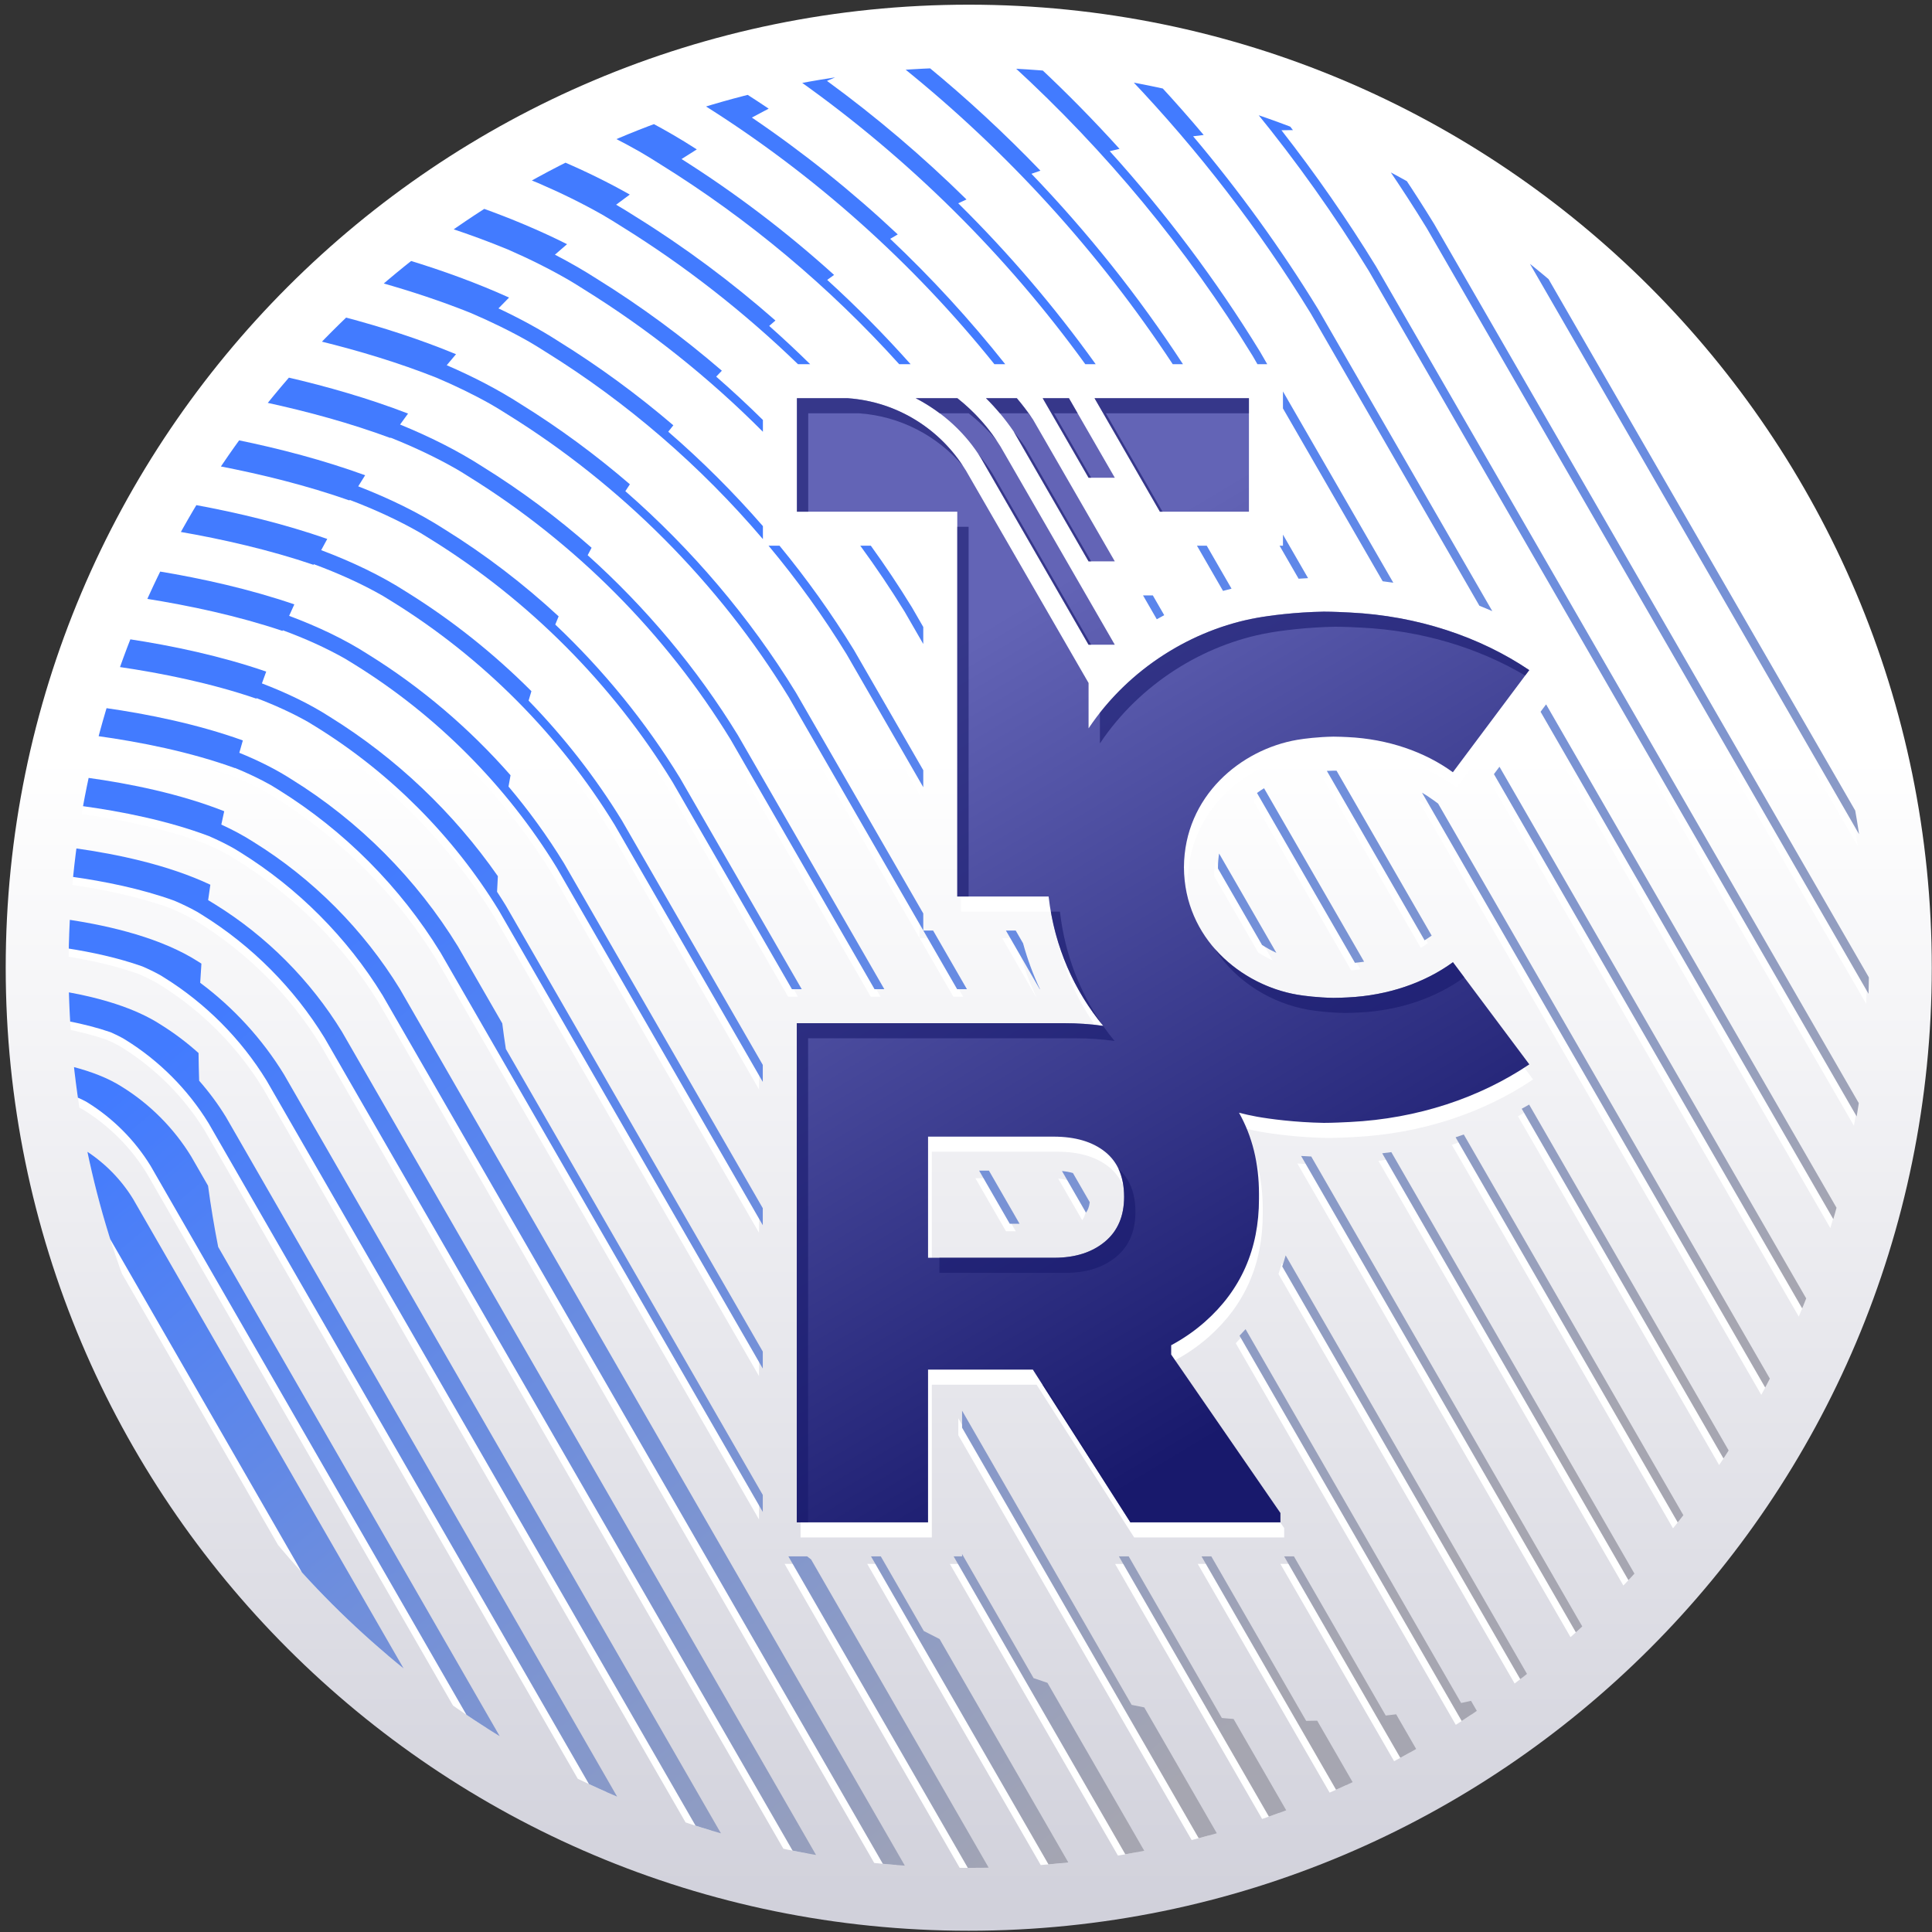 <?xml version="1.0" encoding="utf-8"?>
<!-- Generator: Adobe Illustrator 22.1.0, SVG Export Plug-In . SVG Version: 6.00 Build 0)  -->
<svg version="1.1" id="ICON" xmlns="http://www.w3.org/2000/svg" xmlns:xlink="http://www.w3.org/1999/xlink" x="0px" y="0px"
	 width="512px" height="512px" viewBox="0 0 512 512" style="enable-background:new 0 0 512 512;" xml:space="preserve">
<rect x="0" y="0" width="512" height="512" fill="#333333" stroke="none"/>
<style type="text/css">
	.st0{fill-rule:evenodd;clip-rule:evenodd;fill:url(#SVGID_1_);}
	.st1{clip-path:url(#SVGID_3_);}
	.st2{fill:#FFFFFF;}
	.st3{fill:url(#SVGID_4_);}
	.st4{fill:url(#SVGID_5_);}
	.st5{fill:url(#SVGID_6_);}
	.st6{fill:url(#SVGID_7_);}
	.st7{fill:url(#SVGID_8_);}
	.st8{fill:url(#SVGID_9_);}
	.st9{fill:url(#SVGID_10_);}
	.st10{fill:url(#SVGID_11_);}
	.st11{fill:url(#SVGID_12_);}
	.st12{fill:url(#SVGID_13_);}
	.st13{fill:url(#SVGID_14_);}
	.st14{fill:url(#SVGID_15_);}
	.st15{fill:url(#SVGID_16_);}
	.st16{fill:url(#SVGID_17_);}
	.st17{fill:url(#SVGID_18_);}
	.st18{fill:url(#SVGID_19_);}
	.st19{fill:url(#SVGID_20_);}
	.st20{fill:url(#SVGID_21_);}
	.st21{fill:url(#SVGID_22_);}
	.st22{fill:url(#SVGID_23_);}
	.st23{fill:url(#SVGID_24_);}
	.st24{fill:url(#SVGID_25_);}
	.st25{fill:url(#SVGID_26_);}
	.st26{fill:url(#SVGID_27_);}
	.st27{fill:url(#SVGID_28_);}
	.st28{fill:url(#SVGID_29_);}
	.st29{fill:url(#SVGID_30_);}
	.st30{fill:url(#SVGID_31_);}
	.st31{fill:url(#SVGID_32_);}
	.st32{fill:url(#SVGID_33_);}
	.st33{fill:url(#SVGID_34_);}
	.st34{fill:url(#SVGID_35_);}
	.st35{fill:url(#SVGID_36_);}
	.st36{fill:url(#SVGID_37_);}
	.st37{fill:url(#SVGID_38_);}
	.st38{fill:url(#SVGID_39_);}
	.st39{fill:url(#SVGID_40_);}
	.st40{fill:url(#SVGID_41_);}
	.st41{fill:url(#SVGID_42_);}
	.st42{fill:url(#SVGID_43_);}
	.st43{fill:url(#SVGID_44_);}
	.st44{fill:url(#SVGID_45_);}
	.st45{fill:url(#SVGID_46_);}
	.st46{fill:url(#SVGID_47_);}
	.st47{fill:url(#SVGID_48_);}
	.st48{fill:url(#SVGID_49_);}
	.st49{fill:url(#SVGID_50_);}
	.st50{fill:url(#SVGID_51_);}
	.st51{fill:url(#SVGID_52_);}
	.st52{fill:url(#SVGID_53_);}
	.st53{fill:url(#SVGID_54_);}
	.st54{fill:url(#SVGID_55_);}
	.st55{fill:url(#SVGID_56_);}
	.st56{fill:url(#SVGID_57_);}
	.st57{clip-path:url(#SVGID_3_);fill:#FFFFFF;}
	.st58{clip-path:url(#SVGID_3_);fill:url(#SVGID_58_);}
	.st59{opacity:0.6;clip-path:url(#SVGID_3_);}
	.st60{fill:#18196C;}
</style>
<linearGradient id="SVGID_1_" gradientUnits="userSpaceOnUse" x1="256.728" y1="95" x2="256.728" y2="507.006">
	<stop  offset="0.256" style="stop-color:#FFFFFF"/>
	<stop  offset="1" style="stop-color:#D1D1DB"/>
</linearGradient>
<path class="st0" d="M256.728,1.24c140.951,0,255.214,114.263,255.214,255.214S397.678,511.667,256.728,511.667
	S1.514,397.404,1.514,256.453S115.777,1.24,256.728,1.24z"/>
<g id="maska">
	<g>
		<defs>
			<path id="SVGID_2_" d="M256.728,17.9c131.749,0,238.553,106.804,238.553,238.553S388.477,495.007,256.728,495.007
				S18.174,388.202,18.174,256.453S124.978,17.9,256.728,17.9z"/>
		</defs>
		<clipPath id="SVGID_3_">
			<use xlink:href="#SVGID_2_"  style="overflow:visible;"/>
		</clipPath>
		<g class="st1">
			<path class="st2" d="M348.069,457.996c-0.972,0.03-1.948,0.041-2.923,0.057l-25.135-43.599h-2.596l35.685,61.898
				c0.21-0.094,0.419-0.19,0.629-0.285l0.004,0.008c0.286-0.129,0.569-0.265,0.854-0.396
				c0.19-0.087,0.382-0.172,0.572-0.259l-0.003-0.005c0.778-0.36,1.557-0.717,2.332-1.083L348.069,457.996z"/>
			<path class="st2" d="M361.728,73.757l129.586,224.593c0.198-1.164,0.399-2.327,0.579-3.496L363.661,72.608
				c-7.655-12.49-16.041-24.537-25.066-36.092c0.913-0.013,1.825-0.035,2.741-0.035c0.102,0,0.203,0.004,0.305,0.004
				c-0.54-0.695-1.075-1.394-1.62-2.084c-2.464-0.929-4.941-1.831-7.443-2.681
				c0.006,0.007,0.011,0.014,0.017,0.021c-0.31-0.106-0.616-0.218-0.927-0.322
				C342.623,44.851,352.682,58.999,361.728,73.757z"/>
			<path class="st2" d="M388.839,452.739c-0.872,0.201-1.75,0.384-2.626,0.572l-57.126-99.07
				c-0.517,0.585-1.05,1.161-1.599,1.729l58.923,102.186c0.628-0.411,1.258-0.822,1.882-1.239l-0.006-0.01
				c0.712-0.474,1.427-0.945,2.133-1.427L388.839,452.739z"/>
			<path class="st2" d="M286.616,98.518h0.873h1.578h0.305c-10.896-15.206-23.105-29.486-36.43-42.643
				c0.73-0.339,1.456-0.684,2.191-1.014c-11.537-11.358-23.903-21.875-36.972-31.423
				c1.633-0.716,3.271-1.421,4.919-2.108c-0-0-0.001-0.001-0.001-0.001
				c-2.161,0.295-4.309,0.627-6.452,0.979c-0.002-0.002-0.004-0.003-0.006-0.005
				c-0.386,0.064-0.767,0.139-1.152,0.204c-0.551,0.093-1.102,0.187-1.652,0.284
				c-0.009-0.006-0.018-0.013-0.026-0.019c-0.486,0.086-0.968,0.182-1.452,0.274
				c-0.079,0.015-0.16,0.026-0.239,0.041c0.002,0.001,0.003,0.002,0.004,0.003
				c-0.374,0.072-0.749,0.14-1.123,0.212c-0.017,0.003-0.034,0.006-0.05,0.009
				c0,0,0,0,0.001,0.001c-0.067,0.013-0.134,0.025-0.201,0.038
				C239.911,44.048,265.675,69.576,286.616,98.518z"/>
			<path class="st2" d="M330.983,96.348l1.252,2.171h2.596l-1.915-3.32c-11.577-18.887-24.948-36.689-39.827-53.141
				c0.866-0.203,1.729-0.413,2.599-0.605c-6.781-7.5-13.875-14.719-21.256-21.632
				c-1.158-0.089-2.324-0.149-3.486-0.223c-0.002-0.002-0.004-0.004-0.006-0.006
				c-0.349-0.022-0.698-0.04-1.047-0.061c-0.664-0.039-1.325-0.094-1.99-0.127c0.004,0.004,0.008,0.007,0.012,0.011
				c-0.172-0.009-0.343-0.022-0.515-0.03C292.045,41.95,313.558,67.92,330.983,96.348z"/>
			<path class="st2" d="M306.239,24.46c-1.295-0.279-2.595-0.545-3.897-0.804c-0.001-0.001-0.002-0.003-0.003-0.004
				c-1.02-0.202-2.043-0.397-3.068-0.588c-0-0-0.001-0-0.001-0
				c-0.237-0.044-0.473-0.093-0.711-0.136c18.054,18.985,34.13,39.83,47.797,62.125l44.704,77.484
				c1.15,0.455,2.29,0.927,3.418,1.424l-46.189-80.057c-9.846-16.064-20.935-31.375-33.102-45.788
				c0.934-0.115,1.865-0.237,2.802-0.341C314.175,33.248,310.261,28.805,306.239,24.46z"/>
			<path class="st2" d="M325.911,457.55c-1.04-0.075-2.073-0.172-3.108-0.263l-24.69-42.832h-2.596l39.773,68.998
				c0.719-0.254,1.442-0.5,2.158-0.76l-0.01-0.017c0.814-0.296,1.631-0.589,2.441-0.894L325.911,457.55z"/>
			<path class="st2" d="M196.251,26.565c-1.895,0.486-3.778,1.003-5.654,1.536c-0.004-0.003-0.009-0.006-0.013-0.009
				c-0.828,0.234-1.647,0.488-2.471,0.732c-0.001-0.001-0.003-0.002-0.004-0.003
				c-0.643,0.19-1.285,0.382-1.928,0.573c-0,0-0,0-0.001,0
				c-0.285,0.085-0.571,0.167-0.855,0.254c-0.001,0-0.002,0.001-0.003,0.001
				c-0.026,0.008-0.053,0.015-0.079,0.024c29.373,18.412,55.604,41.837,77.284,68.844h2.87
				c-9.347-11.778-19.542-22.892-30.483-33.221c0.666-0.392,1.328-0.79,2-1.173
				c-12.047-11.322-24.989-21.688-38.661-30.969c1.477-0.799,2.96-1.589,4.455-2.36
				C200.573,29.36,198.422,27.947,196.251,26.565z"/>
			<path class="st2" d="M255.498,497.026c0.083,0,0.166,0.003,0.249,0.003c0.313,0,0.624-0.007,0.936-0.012
				c1.446-0.006,2.89-0.024,4.33-0.055l-47.061-81.688c-0.355-0.27-0.704-0.547-1.057-0.82h-2.737h-2.23
				L255.498,497.026z"/>
			<polygon class="st2" points="246.283,248.601 243.687,248.601 252.646,264.14 255.242,264.14 			"/>
			<path class="st2" d="M247.999,436.361c-1.403-0.694-2.795-1.405-4.182-2.127l-11.398-19.78h-2.595l47.038,81.635
				c0.823-0.072,1.648-0.139,2.469-0.219l-0.01-0.018c0.933-0.091,1.866-0.177,2.796-0.279L247.999,436.361z"/>
			<path class="st2" d="M302.241,454.481c-1.12-0.21-2.231-0.445-3.344-0.673l-44.936-77.964v4.504l62.726,108.829
				c0.229-0.06,0.457-0.124,0.686-0.186c0.001-0,0.003-0.001,0.004-0.001
				c0.519-0.14,1.038-0.279,1.556-0.421l-0.002-0.003c0.853-0.23,1.707-0.455,2.555-0.697L302.241,454.481z"/>
			<path class="st2" d="M276.587,447.967c-1.233-0.398-2.451-0.826-3.674-1.245l-18.952-32.887v0.619h-2.239
				l45.514,78.977c0.24-0.042,0.478-0.088,0.718-0.131l0.006,0.011c0.487-0.087,0.97-0.186,1.455-0.278
				c0.056-0.011,0.113-0.02,0.169-0.031l-0.001-0.001c0.888-0.169,1.778-0.334,2.663-0.509L276.587,447.967z"/>
			<path class="st2" d="M45.179,240.689c2.115,0.898,4.141,1.879,6.052,2.946c0.435,0.261,0.871,0.521,1.291,0.792
				c13.18,8.172,24.424,19.47,32.499,32.644L209.055,492.455c0.297,0.059,0.595,0.113,0.892,0.171v0
				c0.001,0,0.003,0.001,0.004,0.001c0.673,0.131,1.346,0.262,2.022,0.387l-0.012-0.02
				c1.1,0.204,2.198,0.415,3.304,0.604L89.629,275.432c-8.35-13.622-19.952-25.28-33.523-33.695
				c-0.633-0.408-1.283-0.804-1.944-1.191c0.184-1.364,0.376-2.726,0.582-4.083
				c-11.077-5.218-24.539-8.094-35.925-9.675c-0.104,0.796-0.198,1.595-0.294,2.393
				c-0-0-0.001-0-0.001-0c-0.005,0.044-0.01,0.088-0.015,0.132
				c-0.105,0.878-0.206,1.758-0.302,2.64c-0.029,0.255-0.06,0.509-0.087,0.765h0
				c-0.022,0.206-0.049,0.41-0.07,0.616c0.003,0.001,0.007,0.001,0.01,0.002
				c-0.034,0.335-0.074,0.668-0.107,1.003C26.591,235.544,36.404,237.507,45.179,240.689z"/>
			<path class="st2" d="M66.94,187.151c0.016-0.046,0.034-0.091,0.05-0.137c4.838,1.838,9.445,3.931,13.662,6.317
				c0.747,0.444,1.491,0.891,2.211,1.355c19.577,12.14,36.276,28.919,48.278,48.5l70.005,121.494v-4.504
				l-68.072-118.139c-0.764-1.247-1.548-2.483-2.349-3.708c0.06-1.38,0.13-2.758,0.214-4.132
				c-11.764-16.876-27.013-31.362-44.492-42.2c-5.404-3.482-11.543-6.411-18.037-8.89
				c0.381-1.042,0.744-2.092,1.136-3.128c-11.974-4.134-24.844-6.855-36.532-8.631
				c-0.305,0.783-0.598,1.571-0.894,2.359c-0.001-0-0.002-0-0.003-0.001
				c-0.032,0.084-0.061,0.168-0.093,0.252c-0.13,0.346-0.265,0.689-0.392,1.035
				c-0.001-0-0.003-0.001-0.004-0.001c-0.263,0.71-0.521,1.423-0.777,2.136
				c0.003,0.001,0.006,0.001,0.009,0.002c-0.072,0.199-0.147,0.396-0.218,0.595
				c0.002,0,0.005,0.001,0.007,0.001c-0.116,0.326-0.237,0.65-0.352,0.977
				C42.002,180.413,55.008,183.066,66.94,187.151z"/>
			<path class="st2" d="M73.874,169.197c0.024-0.057,0.05-0.113,0.074-0.17c5.897,2.176,11.505,4.688,16.596,7.585
				c0.823,0.489,1.639,0.983,2.431,1.493c21.708,13.461,40.226,32.069,53.537,53.784l54.633,94.801v-4.503
				l-52.7-91.446c-4.365-7.121-9.287-13.905-14.682-20.294c0.176-0.999,0.344-2.001,0.534-2.994
				c-10.921-12.454-23.673-23.315-37.738-32.036c-6.25-4.027-13.388-7.387-20.937-10.206
				c0.455-1.016,0.913-2.031,1.378-3.042c-11.803-4.048-24.386-6.851-36.115-8.793
				c-0.385,0.788-0.759,1.583-1.136,2.376c-0.002-0-0.004-0.001-0.006-0.001
				c-0.088,0.185-0.172,0.371-0.26,0.556c-0.232,0.491-0.461,0.984-0.69,1.477
				c-0.3,0.64-0.606,1.277-0.897,1.922c0.006,0.001,0.011,0.002,0.017,0.003
				c-0.139,0.307-0.283,0.611-0.42,0.918C49.28,162.488,62.028,165.215,73.874,169.197z"/>
			<path class="st2" d="M61.263,205.557c0.004-0.015,0.009-0.03,0.013-0.044c3.348,1.369,6.548,2.885,9.53,4.564
				c0.656,0.39,1.311,0.782,1.943,1.189c17.443,10.816,32.324,25.769,43.019,43.214l85.378,148.198v-4.505
				l-68.086-118.183c-0.349-2.252-0.674-4.511-0.952-6.785l-11.732-20.365
				c-10.968-17.893-26.207-33.206-44.041-44.265c-4.213-2.714-8.926-5.053-13.911-7.078
				c0.313-1.092,0.609-2.191,0.935-3.277c-11.958-4.302-25.044-6.973-36.606-8.62
				c-0.233,0.78-0.456,1.564-0.682,2.347c-0.005-0.001-0.011-0.002-0.016-0.003
				c-0.104,0.361-0.198,0.726-0.299,1.089c-0.019,0.066-0.039,0.132-0.058,0.198
				c-0.003-0.001-0.006-0.001-0.009-0.002c-0.203,0.721-0.391,1.447-0.587,2.17
				c0.001,0,0.002,0,0.003,0.001c-0.055,0.205-0.114,0.409-0.169,0.614c0.001,0,0.001,0,0.002,0
				c-0.091,0.339-0.187,0.675-0.277,1.014C36.238,198.634,49.45,201.268,61.263,205.557z"/>
			<path class="st2" d="M36.702,258.099c1.654,0.71,3.243,1.48,4.746,2.314c0.323,0.195,0.647,0.39,0.961,0.592
				c11.048,6.852,20.473,16.321,27.239,27.36l113.7,197.485c0.32,0.102,0.643,0.198,0.964,0.298l0.011,0.019
				c0.517,0.162,1.041,0.308,1.559,0.467c0.208,0.063,0.414,0.129,0.622,0.192l-0.004-0.007
				c1.189,0.36,2.374,0.727,3.571,1.069L74.256,286.728c-5.761-9.4-13.361-17.688-22.2-24.277
				c0.092-1.696,0.195-3.389,0.322-5.076c-0.258-0.164-0.513-0.334-0.773-0.495
				c-9.634-6.207-23.106-9.462-34.51-11.173c-0.08,1.561-0.134,3.128-0.18,4.698
				c-0.02,0.469-0.041,0.937-0.053,1.408c0.004,0.001,0.007,0.002,0.011,0.002
				c-0.005,0.194-0.016,0.387-0.02,0.581c0.004,0.001,0.008,0.002,0.012,0.002
				c-0.007,0.309-0.018,0.616-0.024,0.925C23.282,254.323,30.308,255.831,36.702,258.099z"/>
			<path class="st2" d="M365.423,156.043c0.942,0.117,1.881,0.239,2.816,0.38l-29.243-50.688v1.797v2.703
				L365.423,156.043z"/>
			<path class="st2" d="M82.082,151.681c0.028-0.055,0.058-0.109,0.086-0.164c6.51,2.409,12.698,5.19,18.309,8.4
				c0.884,0.527,1.759,1.06,2.611,1.609c23.84,14.783,44.177,35.218,58.797,59.069l39.26,68.116v-4.503
				l-37.327-64.762c-7.022-11.457-15.354-22.118-24.731-31.77c0.247-0.835,0.487-1.673,0.743-2.505
				c-10-10.012-21.143-18.885-33.158-26.335c-6.741-4.343-14.423-7.979-22.552-11.039
				c0.532-0.994,1.067-1.986,1.609-2.974c-11.473-4.011-23.658-6.942-35.3-9.07
				c-0.475,0.795-0.939,1.597-1.404,2.397c-0.004-0.001-0.008-0.002-0.012-0.002
				c-0.136,0.233-0.265,0.47-0.399,0.704c-0.115,0.199-0.231,0.396-0.345,0.595
				c-0.004-0.001-0.008-0.002-0.012-0.002c-0.39,0.68-0.765,1.369-1.148,2.053
				c0.001,0,0.003,0.001,0.004,0.001c-0.099,0.177-0.201,0.351-0.3,0.528
				c0.001,0,0.002,0,0.003,0.001c-0.157,0.282-0.319,0.561-0.475,0.843
				C58.097,144.905,70.493,147.744,82.082,151.681z"/>
			<path class="st2" d="M114.615,102.073c0-0,0-0,0.001-0.001c5.047,2.144,9.888,4.486,14.435,7.048
				c1.49,0.866,2.956,1.751,4.377,2.666c30.235,18.749,56.028,44.666,74.575,74.924l35.674,61.873v-4.502l-33.741-58.52
				c-12.223-19.941-27.565-37.989-45.212-53.393c0.401-0.609,0.796-1.222,1.201-1.829
				c-9.079-7.809-18.743-14.935-28.913-21.242c-5.988-3.858-12.607-7.276-19.623-10.311
				c0.821-0.971,1.625-1.956,2.46-2.916c-9.517-3.946-19.643-7.212-29.875-9.905
				c-0.866,0.835-1.721,1.68-2.575,2.528c-0.004-0.001-0.007-0.002-0.011-0.003
				c-0.135,0.134-0.266,0.273-0.401,0.407c-0.251,0.25-0.499,0.503-0.749,0.754
				c-0.003-0.001-0.007-0.002-0.01-0.003c-0.602,0.606-1.194,1.22-1.789,1.832
				c0.001,0,0.002,0.001,0.003,0.001c-0.12,0.124-0.244,0.245-0.364,0.37
				c0.001,0,0.001,0,0.002,0.001c-0.166,0.171-0.335,0.338-0.5,0.509
				C94.2,94.964,104.747,98.162,114.615,102.073z"/>
			<path class="st2" d="M133.597,68.118c5.72,2.492,11.186,5.221,16.317,8.196c1.268,0.756,2.517,1.525,3.74,2.312
				c17.241,10.691,33.215,23.425,47.525,37.799v-3.125c-4.007-3.956-8.131-7.793-12.379-11.489
				c0.499-0.523,0.994-1.051,1.499-1.569c-10.378-8.938-21.428-17.092-33.061-24.306
				c-3.542-2.282-7.288-4.423-11.18-6.445c1.066-0.934,2.139-1.861,3.217-2.782
				c-7.205-3.618-14.865-6.827-22.79-9.661c-1.211,0.78-2.411,1.576-3.606,2.379
				c-0.002-0.001-0.003-0.001-0.005-0.002c-0.066,0.044-0.13,0.091-0.196,0.135
				c-0.469,0.316-0.934,0.639-1.401,0.958c-0.004-0.001-0.007-0.003-0.011-0.004
				c-0.758,0.517-1.511,1.043-2.263,1.569c0.001,0,0.001,0.001,0.002,0.001
				c-0.102,0.072-0.207,0.141-0.309,0.212c0,0,0.001,0,0.001,0
				c-0.096,0.067-0.194,0.132-0.289,0.199C123.601,64.207,128.669,66.092,133.597,68.118z"/>
			<path class="st2" d="M123.725,84.927c5.457,2.334,10.681,4.891,15.584,7.684c1.439,0.845,2.853,1.707,4.231,2.595
				c21.644,13.421,41.145,30.288,57.639,49.667v-3.442c-7.758-8.915-16.145-17.29-25.087-25.024
				c0.451-0.566,0.896-1.136,1.351-1.698c-9.534-8.147-19.668-15.588-30.319-22.193
				c-4.974-3.205-10.358-6.123-16.028-8.789c0.938-0.956,1.861-1.927,2.811-2.87
				c-8.479-3.839-17.511-7.126-26.754-9.94c-1.028,0.817-2.045,1.647-3.06,2.479
				c-0.004-0.001-0.009-0.003-0.013-0.004c-0.161,0.132-0.317,0.269-0.478,0.402
				c-0.294,0.243-0.583,0.491-0.876,0.735c-0.002-0.001-0.004-0.001-0.006-0.002
				c-0.68,0.568-1.355,1.14-2.028,1.715c0,0,0.001,0,0.001,0
				c-0.117,0.1-0.236,0.197-0.352,0.296c0,0,0.001,0,0.001,0
				c-0.143,0.122-0.289,0.241-0.431,0.363C108.078,79.206,116.095,81.867,123.725,84.927z"/>
			<path class="st2" d="M141.6,50.505c5.973,2.573,11.703,5.375,17.087,8.436c1.73,1.009,3.428,2.041,5.08,3.105
				c16.82,10.431,32.488,22.711,46.71,36.472h3.226c-3.531-3.472-7.149-6.856-10.858-10.139
				c0.549-0.48,1.094-0.965,1.649-1.439c-11.605-10.191-24.026-19.45-37.143-27.584
				c-1.65-1.063-3.345-2.095-5.072-3.104c1.2-0.905,2.407-1.802,3.621-2.69
				c-5.671-3.21-11.674-6.149-17.921-8.831c-1.424,0.721-2.837,1.459-4.244,2.208
				c-0-0-0-0-0-0c-0.005,0.003-0.01,0.005-0.015,0.008
				c-0.622,0.332-1.238,0.674-1.857,1.011c-0.011-0.005-0.021-0.01-0.032-0.014
				c-0.829,0.45-1.645,0.92-2.467,1.379c0.001,0.001,0.002,0.001,0.003,0.001
				c-0.078,0.043-0.157,0.084-0.234,0.128c0,0,0,0,0.001,0
				c-0.016,0.009-0.032,0.017-0.048,0.026C139.933,49.812,140.761,50.163,141.6,50.505z"/>
			<path class="st2" d="M168.418,42.13c1.861,1.083,3.687,2.192,5.462,3.336
				c23.501,14.573,44.904,32.529,63.418,53.052h1.071h1.949c-6.966-7.827-14.347-15.29-22.099-22.344
				c0.607-0.439,1.21-0.883,1.822-1.315c-12.568-11.368-26.106-21.659-40.421-30.711
				c1.34-0.862,2.686-1.716,4.041-2.555c-0.178-0.111-0.354-0.225-0.532-0.335
				c-3.676-2.368-7.587-4.645-11.717-6.835c-2.396,0.904-4.767,1.855-7.126,2.83
				c-0.004-0.002-0.009-0.005-0.013-0.007c-0.63,0.261-1.257,0.527-1.885,0.793
				c-0.189,0.08-0.38,0.155-0.568,0.235c0.001,0.001,0.003,0.001,0.004,0.002
				c-0.076,0.032-0.152,0.063-0.228,0.096c0.001,0,0.002,0.001,0.002,0.001
				c-0.034,0.014-0.068,0.028-0.101,0.042C163.857,39.613,166.165,40.851,168.418,42.13z"/>
			<path class="st2" d="M102.44,118.062c0.019-0.028,0.04-0.054,0.06-0.082c6.208,2.473,12.113,5.261,17.563,8.384
				c1.103,0.654,2.191,1.318,3.252,2.002c28.104,17.427,52.078,41.517,69.316,69.638l38.127,66.135h2.596
				l-38.79-67.284c-10.854-17.709-24.344-33.826-39.827-47.718c0.347-0.659,0.688-1.321,1.042-1.975
				c-9.015-7.946-18.675-15.157-28.88-21.485c-6.631-4.272-14.035-7.968-21.876-11.168
				c0.706-0.969,1.395-1.95,2.114-2.909c-10.349-3.988-21.343-7.167-32.28-9.689
				c-1.058,1.225-2.098,2.465-3.129,3.714c-0.003-0.001-0.006-0.002-0.009-0.002
				c-0.528,0.636-1.045,1.281-1.566,1.923c0.002,0.001,0.004,0.001,0.007,0.002
				c-0.117,0.144-0.237,0.285-0.354,0.43c0.002,0,0.004,0.001,0.005,0.001
				c-0.173,0.215-0.351,0.427-0.524,0.642C80.499,111.043,91.829,114.135,102.44,118.062z"/>
			<path class="st2" d="M91.603,134.621c0.028-0.045,0.057-0.089,0.084-0.135c6.668,2.535,13.002,5.443,18.773,8.765
				c0.929,0.555,1.845,1.118,2.741,1.695c25.972,16.105,48.127,38.367,64.056,64.353l31.612,54.84h1.289h1.307
				l-32.275-55.989c-9.14-14.912-20.303-28.602-33.035-40.632c0.296-0.728,0.586-1.458,0.891-2.181
				c-9.334-8.628-19.468-16.388-30.261-23.081c-6.867-4.424-14.629-8.179-22.851-11.372
				c0.613-0.978,1.209-1.968,1.833-2.938c-10.991-3.999-22.657-7.059-34.047-9.386
				c-0.576,0.799-1.141,1.607-1.707,2.414c-0.003-0.001-0.005-0.001-0.007-0.002
				c-0.119,0.169-0.234,0.341-0.353,0.511c-0.235,0.336-0.469,0.673-0.702,1.01
				c-0.409,0.589-0.823,1.174-1.225,1.768c0.003,0.001,0.005,0.001,0.008,0.002
				c-0.11,0.162-0.225,0.321-0.334,0.484c0.005,0.001,0.01,0.002,0.015,0.003c-0.168,0.249-0.341,0.495-0.508,0.746
				C68.486,127.723,80.42,130.691,91.603,134.621z"/>
			<path class="st2" d="M353.196,206.243c-0.257-0.006-0.507-0.01-0.737-0.011c-0.633,0.012-1.243,0.034-1.829,0.063
				l25.899,44.897c0.644-0.398,1.269-0.814,1.877-1.247L353.196,206.243z"/>
			<path class="st2" d="M477.843,346.406l-81.469-141.214l-1.466,1.96l81.858,141.889
				C477.128,348.164,477.492,347.288,477.843,346.406z"/>
			<path class="st2" d="M432.227,419.175l-64.513-111.852c-0.801,0.117-1.608,0.216-2.414,0.315l65.324,113.258
				C431.158,420.323,431.698,419.754,432.227,419.175z"/>
			<path class="st2" d="M241.447,19.549c-0.005-0.004-0.01-0.009-0.016-0.013c-0.989,0.059-1.977,0.119-2.963,0.188
				c-0.001,0-0.001,0-0.002,0c-0.118,0.008-0.237,0.014-0.355,0.022
				c27.798,22.351,52.103,49.037,71.678,78.772h2.71c-11.753-18.02-25.234-34.929-40.158-50.462
				c0.793-0.276,1.584-0.558,2.382-0.824c-9.491-9.866-19.552-19.186-30.138-27.867
				C243.536,19.413,242.493,19.487,241.447,19.549z"/>
			<path class="st2" d="M485.924,322.459l-77.192-133.794l-1.466,1.96l77.793,134.834
				C485.352,324.462,485.644,323.463,485.924,322.459z"/>
			<path class="st2" d="M445.2,403.699l-58.282-101.043c-0.722,0.25-1.442,0.502-2.171,0.737l58.972,102.238
				C444.219,404.993,444.705,404.342,445.2,403.699z"/>
			<path class="st2" d="M457.232,386.596l-52.996-91.872c-0.647,0.378-1.301,0.744-1.958,1.107l53.575,92.874
				C456.313,388.002,456.779,387.304,457.232,386.596z"/>
			<path class="st2" d="M468.174,367.603l-88.059-152.645l-1.398-1.019c-0.911-0.664-1.87-1.283-2.863-1.867
				l91.08,157.882C467.349,369.171,467.767,368.39,468.174,367.603z"/>
			<path class="st2" d="M106.095,444.392l-71.778-124.571l-0.053-0.091c-3.135-5.114-7.454-9.505-12.457-12.727
				c0.529,2.54,1.113,5.06,1.724,7.569c-0.004-0.005-0.008-0.009-0.012-0.014
				c0.14,0.576,0.296,1.145,0.44,1.718c0.26,1.036,0.507,2.078,0.78,3.109
				c0.008,0.01,0.015,0.02,0.024,0.03c0.089,0.334,0.168,0.672,0.258,1.006
				c-0.001-0.001-0.001-0.002-0.002-0.003c0.005,0.019,0.011,0.038,0.016,0.057
				c0.018,0.065,0.037,0.13,0.054,0.195c0.782,2.892,1.602,5.768,2.489,8.614l51.726,89.928
				c0.681,0.746,1.376,1.479,2.068,2.216l0.008,0.014c0.045,0.048,0.093,0.094,0.138,0.142
				c1.431,1.522,2.874,3.031,4.343,4.516l-0.047-0.082c0.731,0.739,1.466,1.473,2.206,2.202l0.042,0.072
				c1.463,1.441,2.946,2.861,4.445,4.264c0.018,0.017,0.035,0.035,0.053,0.051l-0.003-0.006
				c4.278,4.001,8.702,7.848,13.265,11.53L106.095,444.392z"/>
			<path class="st2" d="M370.933,48.655c-1.404-0.774-2.818-1.531-4.239-2.277c3.596,5.28,7.071,10.641,10.408,16.085
				L494.566,266.038c0.047-1.439,0.079-2.881,0.101-4.326L379.034,61.313
				C376.416,57.042,373.709,52.826,370.933,48.655z"/>
			<path class="st2" d="M408.339,74.162c-1.609-1.337-3.232-2.656-4.877-3.951l88.849,153.975
				c-0.292-2.06-0.61-4.112-0.955-6.155L408.339,74.162z"/>
			<path class="st2" d="M338.094,146.617l5.047,8.748c0.811-0.056,1.651-0.105,2.511-0.147l-6.657-11.54v2.939H338.094z
				"/>
			<path class="st2" d="M58.883,298.023c-2.084-3.401-4.471-6.617-7.104-9.619c-0.082-2.439-0.143-4.884-0.165-7.338
				c-3.15-2.828-6.542-5.378-10.126-7.6c-6.892-4.44-16.164-7.033-24.604-8.552
				c0.039,1.38,0.094,2.755,0.159,4.128c-0.001-0-0.001-0-0.002-0.001
				c0.036,0.794,0.074,1.588,0.117,2.381c0.003,0.001,0.005,0.002,0.008,0.002c0.009,0.165,0.014,0.331,0.023,0.496
				c0.002,0.001,0.005,0.001,0.007,0.002c0.014,0.243,0.024,0.486,0.039,0.729
				c3.714,0.723,7.517,1.673,11.091,2.908c1.112,0.487,2.183,1.01,3.209,1.568
				c0.253,0.153,0.514,0.3,0.759,0.458c8.917,5.529,16.523,13.172,21.98,22.076l100.834,175.187
				c0.357,0.166,0.718,0.326,1.076,0.491l0.009,0.015c0.77,0.353,1.544,0.7,2.318,1.047
				c0.039,0.018,0.078,0.036,0.118,0.054l-0.001-0.001c1.311,0.587,2.626,1.167,3.951,1.729L58.883,298.023z"/>
			<path class="st2" d="M56.821,332.45c-1.051-5.353-1.95-10.759-2.688-16.217l-4.437-7.711l-0.053-0.09
				c-4.56-7.441-10.897-13.809-18.271-18.381c-3.755-2.419-8.407-4.131-13.104-5.347
				c0.124,1.115,0.26,2.227,0.398,3.337c-0.006-0.002-0.011-0.005-0.017-0.007
				c0.078,0.623,0.171,1.241,0.256,1.861c-0.003-0.001-0.005-0.003-0.008-0.004
				c0.118,0.886,0.244,1.77,0.371,2.654c0,0,0,0,0.001,0
				c0.009,0.061,0.016,0.122,0.025,0.182c0,0,0,0,0,0
				c0.003,0.023,0.006,0.046,0.009,0.07c0.206,0.065,0.404,0.141,0.608,0.209c0.632,0.286,1.248,0.586,1.843,0.902
				c0.141,0.086,0.291,0.167,0.429,0.256c6.785,4.207,12.572,10.023,16.721,16.792l83.794,145.628
				c0.423,0.284,0.853,0.558,1.277,0.841v0c0.001,0.001,0.002,0.001,0.003,0.002
				c0.963,0.64,1.923,1.282,2.897,1.907l-0.02-0.034c1.534,0.989,3.075,1.966,4.635,2.917L56.821,332.45z"/>
			<path class="st2" d="M21.545,210.445c-0.004-0.001-0.008-0.001-0.012-0.002c-0.058,0.289-0.11,0.581-0.167,0.87
				c-0.285,1.418-0.561,2.839-0.818,4.267c10.667,1.446,22.979,3.904,33.818,7.992
				c2.321,1.004,4.54,2.1,6.646,3.281c0.547,0.327,1.095,0.653,1.623,0.993
				c15.312,9.495,28.374,22.62,37.758,37.929L232.969,495.942c0.91,0.086,1.822,0.167,2.735,0.243l-0.008-0.015
				c1.033,0.087,2.064,0.18,3.101,0.253l-133.796-232.286c-9.659-15.758-23.08-29.243-38.782-38.98
				c-2.654-1.71-5.539-3.244-8.568-4.636c0.249-1.181,0.504-2.361,0.77-3.536
				c-11.704-4.619-24.965-7.323-36.39-8.894C21.864,208.873,21.706,209.659,21.545,210.445z"/>
			<path class="st2" d="M333.986,210.891c-0.641,0.396-1.265,0.816-1.871,1.258l25.958,45.003
				c0.816-0.078,1.627-0.17,2.43-0.288L333.986,210.891z"/>
			<path class="st2" d="M418.376,433.131l-71.886-124.646c-0.919-0.04-1.812-0.088-2.678-0.143l72.876,126.361
				C417.255,434.185,417.812,433.654,418.376,433.131z"/>
			<path class="st2" d="M238.748,164.119l4.929,8.547v-4.502l-2.996-5.195c-3.424-5.586-7.066-11.04-10.906-16.353
				h-2.793C231.136,152.294,235.074,158.127,238.748,164.119z"/>
			<path class="st2" d="M305.56,166.111c0.649-0.377,1.31-0.729,1.969-1.087l-3.021-5.238h-2.596L305.56,166.111z"/>
			<path class="st2" d="M322.073,228.191c-0.179,1.152-0.29,2.361-0.301,3.642c0.001,0.123,0.011,0.239,0.013,0.361
				l11.669,20.232c1.209,0.784,2.48,1.477,3.795,2.079L322.073,228.191z"/>
			<path class="st2" d="M265.576,248.601l8.96,15.539h0.07c-1.84-3.902-3.335-7.966-4.48-12.149l-1.955-3.39
				H265.576z"/>
			<path class="st2" d="M323.114,158.595c0.749-0.216,1.502-0.401,2.254-0.593l-6.567-11.385h-2.596L323.114,158.595z"/>
			<path class="st2" d="M403.726,445.702l-64.016-111.009c-0.273,0.992-0.576,1.968-0.905,2.932l63.128,109.469
				C402.531,446.631,403.132,446.171,403.726,445.702z"/>
			<path class="st2" d="M370.737,467.58c1.205-0.663,2.407-1.329,3.599-2.012l-5.34-9.261
				c-0.919,0.12-1.844,0.222-2.767,0.329l-24.321-42.182h-2.596l30.824,53.462
				C370.338,467.806,370.537,467.692,370.737,467.58z"/>
			<path class="st2" d="M287.796,320.601l-4.459-7.734c-0.861-0.251-1.827-0.428-2.901-0.528l6.355,11.022
				C287.252,322.761,287.633,321.909,287.796,320.601z"/>
			<polygon class="st2" points="266.597,326.307 269.193,326.307 261.08,312.234 258.484,312.234 			"/>
			<path class="st2" d="M223.375,175.414l20.302,35.208v-4.502l-18.369-31.855c-5.919-9.657-12.526-18.895-19.732-27.648
				h-2.901C210.265,155.706,217.196,165.334,223.375,175.414z"/>
		</g>
		<g class="st1">
			<linearGradient id="SVGID_4_" gradientUnits="userSpaceOnUse" x1="135.35" y1="200.402" x2="342.259" y2="449.056">
				<stop  offset="0.002" style="stop-color:#427BFF"/>
				<stop  offset="0.996" style="stop-color:#A6A6B1"/>
			</linearGradient>
			<path class="st3" d="M349.069,455.996c-0.972,0.03-1.948,0.041-2.923,0.057l-25.135-43.599h-2.596l35.685,61.898
				c0.21-0.094,0.419-0.19,0.629-0.285l0.004,0.008c0.286-0.129,0.569-0.265,0.854-0.396
				c0.19-0.087,0.382-0.172,0.572-0.259l-0.003-0.005c0.778-0.36,1.557-0.717,2.332-1.083L349.069,455.996z"/>
			<linearGradient id="SVGID_5_" gradientUnits="userSpaceOnUse" x1="319.286" y1="47.345" x2="526.195" y2="295.999">
				<stop  offset="0.002" style="stop-color:#427BFF"/>
				<stop  offset="0.996" style="stop-color:#A6A6B1"/>
			</linearGradient>
			<path class="st4" d="M362.728,71.757L492.314,296.35c0.198-1.164,0.399-2.327,0.579-3.496L364.661,70.608
				c-7.655-12.49-16.041-24.537-25.066-36.092c0.913-0.013,1.825-0.035,2.741-0.035c0.102,0,0.203,0.004,0.305,0.004
				c-0.54-0.695-1.075-1.394-1.62-2.084c-2.464-0.929-4.941-1.831-7.443-2.681
				c0.006,0.007,0.011,0.014,0.017,0.021c-0.31-0.106-0.616-0.218-0.927-0.322
				C343.623,42.851,353.682,56.999,362.728,71.757z"/>
			<linearGradient id="SVGID_6_" gradientUnits="userSpaceOnUse" x1="167.148" y1="173.941" x2="374.057" y2="422.595">
				<stop  offset="0.002" style="stop-color:#427BFF"/>
				<stop  offset="0.996" style="stop-color:#A6A6B1"/>
			</linearGradient>
			<path class="st5" d="M389.839,450.739c-0.872,0.201-1.75,0.384-2.626,0.572l-57.126-99.07
				c-0.517,0.585-1.05,1.161-1.599,1.729l58.923,102.186c0.628-0.411,1.258-0.822,1.882-1.239l-0.006-0.01
				c0.712-0.474,1.427-0.945,2.133-1.427L389.839,450.739z"/>
			<linearGradient id="SVGID_7_" gradientUnits="userSpaceOnUse" x1="273.887" y1="85.122" x2="480.796" y2="333.776">
				<stop  offset="0.002" style="stop-color:#427BFF"/>
				<stop  offset="0.996" style="stop-color:#A6A6B1"/>
			</linearGradient>
			<path class="st6" d="M287.616,96.518h0.873h1.578h0.305c-10.896-15.206-23.105-29.487-36.43-42.643
				c0.73-0.339,1.456-0.684,2.191-1.014c-11.537-11.358-23.903-21.875-36.972-31.423
				c1.633-0.716,3.271-1.421,4.919-2.108c-0-0-0.001-0.001-0.001-0.001
				c-2.161,0.295-4.309,0.627-6.452,0.979c-0.002-0.002-0.004-0.003-0.006-0.005
				c-0.386,0.064-0.767,0.139-1.152,0.204c-0.551,0.093-1.102,0.187-1.652,0.284
				c-0.009-0.006-0.018-0.013-0.026-0.019c-0.486,0.086-0.968,0.182-1.452,0.274
				c-0.079,0.015-0.16,0.026-0.239,0.041c0.002,0.001,0.003,0.002,0.004,0.003
				c-0.374,0.072-0.749,0.14-1.123,0.212c-0.017,0.003-0.034,0.006-0.05,0.009
				c0,0,0,0,0.001,0.001c-0.067,0.013-0.134,0.025-0.201,0.038
				C240.911,42.048,266.675,67.575,287.616,96.518z"/>
			<linearGradient id="SVGID_8_" gradientUnits="userSpaceOnUse" x1="306.583" y1="57.916" x2="513.492" y2="306.57">
				<stop  offset="0.002" style="stop-color:#427BFF"/>
				<stop  offset="0.996" style="stop-color:#A6A6B1"/>
			</linearGradient>
			<path class="st7" d="M331.983,94.347l1.252,2.171h2.596l-1.915-3.32c-11.577-18.887-24.948-36.689-39.827-53.141
				c0.866-0.203,1.729-0.413,2.599-0.605c-6.781-7.5-13.875-14.719-21.256-21.632
				c-1.158-0.089-2.324-0.149-3.486-0.223c-0.002-0.002-0.004-0.004-0.006-0.006
				c-0.348-0.022-0.698-0.04-1.047-0.061c-0.664-0.039-1.325-0.094-1.99-0.127c0.004,0.004,0.008,0.007,0.012,0.011
				c-0.172-0.009-0.343-0.022-0.515-0.03C293.045,39.95,314.558,65.92,331.983,94.347z"/>
			<linearGradient id="SVGID_9_" gradientUnits="userSpaceOnUse" x1="315.717" y1="50.315" x2="522.626" y2="298.969">
				<stop  offset="0.002" style="stop-color:#427BFF"/>
				<stop  offset="0.996" style="stop-color:#A6A6B1"/>
			</linearGradient>
			<path class="st8" d="M307.24,22.459c-1.295-0.279-2.595-0.545-3.897-0.804c-0.001-0.001-0.002-0.003-0.003-0.004
				c-1.02-0.202-2.043-0.397-3.068-0.588c-0-0-0.001-0-0.001-0
				c-0.237-0.044-0.473-0.093-0.711-0.136c18.054,18.985,34.13,39.83,47.797,62.125l44.704,77.484
				c1.15,0.455,2.29,0.927,3.418,1.424l-46.189-80.057c-9.846-16.064-20.935-31.375-33.102-45.788
				c0.934-0.115,1.865-0.237,2.802-0.341C315.175,31.248,311.261,26.804,307.24,22.459z"/>
			<linearGradient id="SVGID_10_" gradientUnits="userSpaceOnUse" x1="121.873" y1="211.616" x2="328.782" y2="460.269">
				<stop  offset="0.002" style="stop-color:#427BFF"/>
				<stop  offset="0.996" style="stop-color:#A6A6B1"/>
			</linearGradient>
			<path class="st9" d="M326.911,455.549c-1.04-0.075-2.073-0.172-3.108-0.263l-24.69-42.832h-2.596l39.773,68.998
				c0.719-0.254,1.442-0.5,2.158-0.76l-0.01-0.017c0.814-0.296,1.631-0.589,2.441-0.894L326.911,455.549z"/>
			<linearGradient id="SVGID_11_" gradientUnits="userSpaceOnUse" x1="257.144" y1="99.055" x2="464.053" y2="347.709">
				<stop  offset="0.002" style="stop-color:#427BFF"/>
				<stop  offset="0.996" style="stop-color:#A6A6B1"/>
			</linearGradient>
			<path class="st10" d="M197.251,24.565c-1.895,0.486-3.778,1.003-5.654,1.536c-0.004-0.003-0.009-0.006-0.013-0.009
				c-0.828,0.234-1.647,0.488-2.471,0.732c-0.001-0.001-0.003-0.002-0.004-0.003
				c-0.643,0.19-1.285,0.382-1.928,0.573c-0,0-0,0-0.001,0
				c-0.285,0.085-0.571,0.167-0.855,0.254c-0.001,0-0.002,0.001-0.003,0.001
				c-0.026,0.008-0.053,0.015-0.079,0.024c29.373,18.412,55.604,41.837,77.284,68.844h2.87
				c-9.347-11.778-19.542-22.892-30.483-33.221c0.666-0.392,1.328-0.79,2-1.173
				c-12.047-11.322-24.989-21.688-38.661-30.969c1.477-0.799,2.96-1.589,4.455-2.36
				C201.573,27.36,199.422,25.946,197.251,24.565z"/>
			<linearGradient id="SVGID_12_" gradientUnits="userSpaceOnUse" x1="69.898" y1="254.865" x2="276.807" y2="503.519">
				<stop  offset="0.002" style="stop-color:#427BFF"/>
				<stop  offset="0.996" style="stop-color:#A6A6B1"/>
			</linearGradient>
			<path class="st11" d="M256.498,495.025c0.083,0,0.166,0.003,0.249,0.003c0.313,0,0.624-0.007,0.936-0.012
				c1.446-0.006,2.89-0.024,4.33-0.055l-47.061-81.688c-0.355-0.27-0.704-0.547-1.057-0.82h-2.737h-2.23
				L256.498,495.025z"/>
			<linearGradient id="SVGID_13_" gradientUnits="userSpaceOnUse" x1="176.833" y1="165.883" x2="383.742" y2="414.537">
				<stop  offset="0.002" style="stop-color:#427BFF"/>
				<stop  offset="0.996" style="stop-color:#A6A6B1"/>
			</linearGradient>
			<polygon class="st12" points="247.283,246.6 244.687,246.6 253.646,262.139 256.242,262.139 			"/>
			<linearGradient id="SVGID_14_" gradientUnits="userSpaceOnUse" x1="82.097" y1="244.714" x2="289.006" y2="493.368">
				<stop  offset="0.002" style="stop-color:#427BFF"/>
				<stop  offset="0.996" style="stop-color:#A6A6B1"/>
			</linearGradient>
			<path class="st13" d="M248.999,434.361c-1.403-0.694-2.795-1.405-4.182-2.127L233.42,412.454h-2.595l47.038,81.635
				c0.823-0.072,1.648-0.139,2.469-0.219l-0.01-0.018c0.933-0.091,1.866-0.177,2.796-0.279L248.999,434.361z"/>
			<linearGradient id="SVGID_15_" gradientUnits="userSpaceOnUse" x1="111.418" y1="220.316" x2="318.327" y2="468.97">
				<stop  offset="0.002" style="stop-color:#427BFF"/>
				<stop  offset="0.996" style="stop-color:#A6A6B1"/>
			</linearGradient>
			<path class="st14" d="M303.241,452.48c-1.12-0.21-2.231-0.445-3.344-0.673l-44.936-77.964v4.504l62.726,108.829
				c0.229-0.06,0.457-0.124,0.686-0.186c0.001-0,0.003-0.001,0.004-0.001
				c0.519-0.14,1.038-0.279,1.556-0.421l-0.002-0.003c0.853-0.229,1.707-0.455,2.555-0.697L303.241,452.48z"/>
			<linearGradient id="SVGID_16_" gradientUnits="userSpaceOnUse" x1="95.285" y1="233.74" x2="302.194" y2="482.394">
				<stop  offset="0.002" style="stop-color:#427BFF"/>
				<stop  offset="0.996" style="stop-color:#A6A6B1"/>
			</linearGradient>
			<path class="st15" d="M277.587,445.967c-1.233-0.398-2.451-0.826-3.674-1.245l-18.952-32.887v0.619h-2.239
				l45.514,78.977c0.24-0.042,0.478-0.088,0.718-0.131l0.006,0.011c0.487-0.087,0.97-0.186,1.455-0.278
				c0.056-0.011,0.113-0.02,0.169-0.031l-0.001-0.001c0.888-0.169,1.778-0.334,2.663-0.509L277.587,445.967z"/>
			<linearGradient id="SVGID_17_" gradientUnits="userSpaceOnUse" x1="55.355" y1="266.966" x2="262.264" y2="515.62">
				<stop  offset="0.002" style="stop-color:#427BFF"/>
				<stop  offset="0.996" style="stop-color:#A6A6B1"/>
			</linearGradient>
			<path class="st16" d="M46.179,238.689c2.115,0.898,4.141,1.879,6.052,2.946c0.435,0.261,0.871,0.521,1.291,0.792
				c13.18,8.172,24.424,19.47,32.499,32.644l124.034,215.385c0.297,0.059,0.595,0.113,0.892,0.171v0
				c0.001,0,0.003,0.001,0.004,0.001c0.673,0.131,1.346,0.262,2.022,0.387l-0.012-0.02
				c1.1,0.204,2.198,0.415,3.304,0.604L90.629,273.432c-8.35-13.622-19.952-25.28-33.523-33.695
				c-0.633-0.408-1.283-0.804-1.944-1.191c0.184-1.364,0.376-2.726,0.582-4.083
				c-11.077-5.218-24.539-8.094-35.925-9.675c-0.104,0.796-0.198,1.595-0.294,2.393
				c-0,0-0.001-0-0.001-0c-0.005,0.044-0.01,0.088-0.015,0.132c-0.105,0.878-0.206,1.758-0.302,2.64
				c-0.029,0.255-0.06,0.509-0.087,0.765h0c-0.022,0.206-0.049,0.41-0.07,0.616
				c0.003,0.001,0.007,0.001,0.01,0.002c-0.034,0.335-0.074,0.668-0.107,1.003
				C27.591,233.544,37.404,235.507,46.179,238.689z"/>
			<linearGradient id="SVGID_18_" gradientUnits="userSpaceOnUse" x1="101.821" y1="228.302" x2="308.73" y2="476.955">
				<stop  offset="0.002" style="stop-color:#427BFF"/>
				<stop  offset="0.996" style="stop-color:#A6A6B1"/>
			</linearGradient>
			<path class="st17" d="M67.94,185.15c0.016-0.046,0.034-0.091,0.05-0.137c4.838,1.838,9.445,3.931,13.662,6.317
				c0.747,0.444,1.491,0.891,2.211,1.355c19.577,12.14,36.276,28.919,48.278,48.5l70.005,121.494v-4.504
				l-68.072-118.139c-0.764-1.247-1.548-2.483-2.349-3.708c0.06-1.38,0.13-2.758,0.214-4.132
				c-11.764-16.876-27.013-31.362-44.492-42.2c-5.404-3.482-11.543-6.411-18.037-8.89
				c0.381-1.042,0.744-2.092,1.136-3.128c-11.974-4.134-24.844-6.855-36.532-8.631
				c-0.305,0.783-0.598,1.571-0.894,2.359c-0.001-0-0.002-0-0.003-0.001
				c-0.032,0.084-0.061,0.168-0.093,0.252c-0.13,0.346-0.265,0.689-0.392,1.035
				c-0.001-0-0.003-0.001-0.004-0.001c-0.263,0.71-0.521,1.423-0.777,2.136
				c0.003,0.001,0.006,0.001,0.009,0.002c-0.072,0.199-0.147,0.395-0.218,0.595
				c0.002,0,0.005,0.001,0.007,0.001c-0.116,0.326-0.237,0.65-0.352,0.977
				C43.002,178.413,56.009,181.066,67.94,185.15z"/>
			<linearGradient id="SVGID_19_" gradientUnits="userSpaceOnUse" x1="115.747" y1="216.713" x2="322.656" y2="465.367">
				<stop  offset="0.002" style="stop-color:#427BFF"/>
				<stop  offset="0.996" style="stop-color:#A6A6B1"/>
			</linearGradient>
			<path class="st18" d="M74.874,167.197c0.024-0.057,0.05-0.113,0.074-0.17c5.897,2.176,11.505,4.688,16.596,7.585
				c0.823,0.489,1.639,0.983,2.431,1.493c21.708,13.461,40.226,32.069,53.537,53.784l54.633,94.801v-4.503
				l-52.7-91.446c-4.365-7.121-9.287-13.905-14.682-20.294c0.176-0.999,0.344-2.001,0.534-2.994
				c-10.921-12.454-23.673-23.315-37.738-32.036c-6.25-4.027-13.388-7.387-20.937-10.206
				c0.455-1.016,0.913-2.031,1.378-3.042c-11.803-4.048-24.386-6.851-36.115-8.793
				c-0.385,0.788-0.759,1.583-1.136,2.376c-0.002-0-0.004-0.001-0.006-0.001
				c-0.088,0.185-0.172,0.371-0.26,0.556c-0.232,0.491-0.461,0.984-0.69,1.477
				c-0.3,0.64-0.606,1.277-0.897,1.922c0.006,0.001,0.011,0.002,0.017,0.003
				c-0.139,0.307-0.283,0.611-0.42,0.918C50.28,160.488,63.028,163.215,74.874,167.197z"/>
			<linearGradient id="SVGID_20_" gradientUnits="userSpaceOnUse" x1="88.268" y1="239.579" x2="295.177" y2="488.233">
				<stop  offset="0.002" style="stop-color:#427BFF"/>
				<stop  offset="0.996" style="stop-color:#A6A6B1"/>
			</linearGradient>
			<path class="st19" d="M62.263,203.557c0.004-0.015,0.009-0.03,0.013-0.044c3.348,1.369,6.548,2.885,9.53,4.564
				c0.656,0.39,1.311,0.782,1.943,1.189c17.443,10.816,32.324,25.769,43.019,43.214l85.378,148.198v-4.505
				l-68.086-118.183c-0.349-2.252-0.674-4.511-0.952-6.785L121.374,250.841
				c-10.968-17.893-26.207-33.206-44.041-44.265c-4.213-2.714-8.926-5.053-13.911-7.078
				c0.313-1.092,0.609-2.191,0.935-3.277c-11.958-4.302-25.044-6.973-36.606-8.62
				c-0.233,0.78-0.456,1.564-0.682,2.347c-0.005-0.001-0.011-0.002-0.016-0.003
				c-0.104,0.361-0.198,0.726-0.299,1.089c-0.019,0.066-0.039,0.132-0.058,0.198
				c-0.003-0.001-0.006-0.001-0.009-0.002c-0.203,0.721-0.391,1.447-0.587,2.17
				c0.001,0,0.002,0,0.003,0.001c-0.055,0.205-0.114,0.409-0.169,0.614c0.001,0,0.001,0,0.002,0
				c-0.091,0.339-0.187,0.675-0.277,1.014C37.238,196.634,50.45,199.267,62.263,203.557z"/>
			<linearGradient id="SVGID_21_" gradientUnits="userSpaceOnUse" x1="42.412" y1="277.737" x2="249.321" y2="526.391">
				<stop  offset="0.002" style="stop-color:#427BFF"/>
				<stop  offset="0.996" style="stop-color:#A6A6B1"/>
			</linearGradient>
			<path class="st20" d="M37.703,256.099c1.654,0.71,3.243,1.48,4.746,2.314c0.323,0.195,0.647,0.39,0.961,0.592
				c11.048,6.852,20.473,16.321,27.239,27.36l113.7,197.485c0.32,0.102,0.643,0.198,0.964,0.298l0.011,0.019
				c0.517,0.162,1.041,0.308,1.559,0.467c0.208,0.063,0.414,0.129,0.622,0.192l-0.004-0.007
				c1.189,0.36,2.374,0.727,3.571,1.069L75.256,284.727c-5.761-9.4-13.361-17.688-22.2-24.277
				c0.092-1.696,0.195-3.389,0.322-5.076c-0.258-0.164-0.513-0.334-0.773-0.495
				c-9.634-6.207-23.106-9.462-34.51-11.173c-0.08,1.561-0.134,3.128-0.18,4.698
				c-0.02,0.469-0.041,0.937-0.053,1.408c0.004,0.001,0.007,0.002,0.011,0.002
				c-0.005,0.194-0.016,0.387-0.02,0.581c0.004,0.001,0.008,0.002,0.012,0.002
				c-0.007,0.309-0.018,0.616-0.024,0.925C24.282,252.323,31.308,253.831,37.703,256.099z"/>
			<linearGradient id="SVGID_22_" gradientUnits="userSpaceOnUse" x1="299.237" y1="64.028" x2="506.146" y2="312.682">
				<stop  offset="0.002" style="stop-color:#427BFF"/>
				<stop  offset="0.996" style="stop-color:#A6A6B1"/>
			</linearGradient>
			<path class="st21" d="M366.423,154.043c0.942,0.117,1.881,0.239,2.816,0.38l-29.243-50.688v1.797v2.703
				L366.423,154.043z"/>
			<linearGradient id="SVGID_23_" gradientUnits="userSpaceOnUse" x1="129.839" y1="204.987" x2="336.748" y2="453.641">
				<stop  offset="0.002" style="stop-color:#427BFF"/>
				<stop  offset="0.996" style="stop-color:#A6A6B1"/>
			</linearGradient>
			<path class="st22" d="M83.082,149.681c0.028-0.055,0.058-0.109,0.086-0.164c6.51,2.409,12.698,5.19,18.309,8.4
				c0.884,0.527,1.759,1.06,2.611,1.609c23.84,14.783,44.177,35.218,58.797,59.069l39.26,68.116v-4.503l-37.327-64.762
				c-7.022-11.457-15.354-22.118-24.731-31.77c0.247-0.835,0.487-1.673,0.743-2.505
				c-10-10.012-21.143-18.885-33.158-26.335c-6.741-4.343-14.423-7.979-22.552-11.039
				c0.532-0.994,1.067-1.986,1.609-2.974c-11.473-4.011-23.658-6.942-35.3-9.07
				c-0.475,0.795-0.939,1.597-1.404,2.397c-0.004-0.001-0.008-0.002-0.012-0.002
				c-0.136,0.233-0.265,0.47-0.399,0.704c-0.115,0.199-0.231,0.396-0.345,0.595
				c-0.004-0.001-0.008-0.002-0.012-0.002c-0.39,0.68-0.765,1.369-1.148,2.053
				c0.001,0,0.003,0.001,0.004,0.001c-0.099,0.177-0.201,0.351-0.3,0.528
				c0.001,0,0.002,0,0.003,0.001c-0.157,0.282-0.319,0.561-0.475,0.843
				C59.097,142.905,71.493,145.743,83.082,149.681z"/>
			<linearGradient id="SVGID_24_" gradientUnits="userSpaceOnUse" x1="174.781" y1="167.59" x2="381.69" y2="416.244">
				<stop  offset="0.002" style="stop-color:#427BFF"/>
				<stop  offset="0.996" style="stop-color:#A6A6B1"/>
			</linearGradient>
			<path class="st23" d="M115.615,100.073c0-0,0-0,0.001-0.001c5.047,2.144,9.888,4.486,14.435,7.048
				c1.49,0.866,2.956,1.751,4.377,2.666c30.235,18.749,56.028,44.666,74.575,74.924l35.674,61.873v-4.502l-33.741-58.52
				c-12.223-19.941-27.565-37.989-45.212-53.393c0.401-0.609,0.796-1.222,1.201-1.829
				c-9.079-7.809-18.743-14.935-28.913-21.242c-5.988-3.858-12.607-7.276-19.623-10.311
				c0.821-0.971,1.625-1.956,2.46-2.916c-9.517-3.946-19.643-7.212-29.875-9.905
				c-0.866,0.835-1.721,1.68-2.575,2.528c-0.004-0.001-0.007-0.002-0.011-0.003
				c-0.135,0.134-0.266,0.273-0.401,0.407c-0.251,0.25-0.499,0.503-0.749,0.754
				c-0.003-0.001-0.007-0.002-0.01-0.003c-0.602,0.606-1.194,1.22-1.789,1.832
				c0.001,0,0.002,0.001,0.003,0.001c-0.12,0.124-0.244,0.245-0.364,0.37
				c0.001,0,0.001,0,0.002,0.001c-0.166,0.171-0.335,0.338-0.5,0.509
				C95.2,92.964,105.747,96.162,115.615,100.073z"/>
			<linearGradient id="SVGID_25_" gradientUnits="userSpaceOnUse" x1="206.682" y1="141.045" x2="413.591" y2="389.699">
				<stop  offset="0.002" style="stop-color:#427BFF"/>
				<stop  offset="0.996" style="stop-color:#A6A6B1"/>
			</linearGradient>
			<path class="st24" d="M134.597,66.118c5.72,2.492,11.186,5.221,16.317,8.196c1.268,0.756,2.517,1.525,3.74,2.312
				c17.241,10.691,33.215,23.425,47.525,37.799v-3.125c-4.007-3.956-8.131-7.793-12.379-11.489
				c0.499-0.523,0.994-1.051,1.499-1.569c-10.378-8.938-21.428-17.092-33.061-24.306
				c-3.542-2.282-7.288-4.423-11.18-6.445c1.066-0.934,2.139-1.861,3.217-2.782
				c-7.205-3.618-14.865-6.827-22.79-9.661c-1.211,0.78-2.411,1.576-3.606,2.379
				c-0.002-0.001-0.003-0.001-0.005-0.002c-0.066,0.044-0.13,0.091-0.196,0.135
				c-0.469,0.316-0.934,0.639-1.401,0.958c-0.004-0.001-0.007-0.003-0.011-0.004
				c-0.758,0.517-1.511,1.043-2.263,1.569c0.001,0,0.001,0.001,0.002,0.001
				c-0.102,0.072-0.207,0.141-0.309,0.212c0,0,0.001,0,0.001,0
				c-0.096,0.067-0.194,0.132-0.289,0.199C124.602,62.206,129.669,64.091,134.597,66.118z"/>
			<linearGradient id="SVGID_26_" gradientUnits="userSpaceOnUse" x1="190.76" y1="154.294" x2="397.669" y2="402.948">
				<stop  offset="0.002" style="stop-color:#427BFF"/>
				<stop  offset="0.996" style="stop-color:#A6A6B1"/>
			</linearGradient>
			<path class="st25" d="M124.725,82.927c5.457,2.334,10.681,4.891,15.584,7.684c1.439,0.845,2.853,1.707,4.231,2.595
				c21.644,13.421,41.145,30.288,57.639,49.667v-3.442c-7.758-8.915-16.145-17.29-25.087-25.024
				c0.451-0.566,0.896-1.136,1.351-1.698c-9.534-8.147-19.668-15.588-30.319-22.193
				c-4.974-3.205-10.358-6.123-16.028-8.789c0.938-0.956,1.861-1.927,2.811-2.87
				c-8.479-3.839-17.511-7.126-26.754-9.94c-1.028,0.817-2.045,1.647-3.06,2.479
				c-0.004-0.001-0.009-0.003-0.013-0.004c-0.161,0.132-0.317,0.269-0.478,0.402
				c-0.294,0.243-0.583,0.491-0.876,0.735c-0.002-0.001-0.004-0.001-0.006-0.002
				c-0.68,0.568-1.355,1.14-2.028,1.715c0,0,0.001,0,0.001,0
				c-0.117,0.1-0.236,0.197-0.352,0.296c0,0,0.001,0,0.001,0
				c-0.143,0.122-0.289,0.241-0.431,0.363C109.078,77.205,117.095,79.867,124.725,82.927z"/>
			<linearGradient id="SVGID_27_" gradientUnits="userSpaceOnUse" x1="223.451" y1="127.091" x2="430.36" y2="375.745">
				<stop  offset="0.002" style="stop-color:#427BFF"/>
				<stop  offset="0.996" style="stop-color:#A6A6B1"/>
			</linearGradient>
			<path class="st26" d="M142.6,48.504c5.973,2.573,11.703,5.375,17.087,8.436c1.73,1.009,3.428,2.041,5.08,3.105
				c16.82,10.431,32.488,22.711,46.71,36.472h3.226c-3.531-3.472-7.149-6.856-10.858-10.139
				c0.549-0.48,1.094-0.965,1.649-1.439c-11.605-10.191-24.026-19.45-37.143-27.584
				c-1.65-1.063-3.345-2.095-5.072-3.104c1.2-0.905,2.407-1.802,3.621-2.69
				c-5.671-3.21-11.674-6.149-17.921-8.831c-1.424,0.721-2.837,1.459-4.244,2.208
				c-0-0-0-0-0-0c-0.005,0.003-0.01,0.005-0.015,0.008
				c-0.623,0.332-1.238,0.674-1.857,1.011c-0.011-0.005-0.021-0.01-0.032-0.014
				c-0.829,0.45-1.645,0.92-2.467,1.379c0.001,0.001,0.002,0.001,0.003,0.001
				c-0.078,0.043-0.157,0.084-0.234,0.128c0,0,0,0,0.001,0
				c-0.016,0.009-0.032,0.017-0.048,0.026C140.933,47.812,141.761,48.163,142.6,48.504z"/>
			<linearGradient id="SVGID_28_" gradientUnits="userSpaceOnUse" x1="240.53" y1="112.88" x2="447.439" y2="361.534">
				<stop  offset="0.002" style="stop-color:#427BFF"/>
				<stop  offset="0.996" style="stop-color:#A6A6B1"/>
			</linearGradient>
			<path class="st27" d="M169.418,40.13c1.861,1.083,3.687,2.192,5.462,3.336
				c23.501,14.573,44.904,32.529,63.418,53.052h1.071h1.949c-6.966-7.827-14.347-15.29-22.099-22.344
				c0.607-0.439,1.21-0.883,1.822-1.315c-12.568-11.368-26.106-21.659-40.421-30.711
				c1.34-0.862,2.686-1.716,4.041-2.555c-0.178-0.111-0.354-0.225-0.532-0.335
				c-3.676-2.368-7.587-4.645-11.717-6.835c-2.395,0.904-4.767,1.855-7.126,2.83
				c-0.004-0.002-0.009-0.005-0.013-0.007c-0.63,0.261-1.257,0.527-1.885,0.793
				c-0.189,0.08-0.38,0.155-0.568,0.235c0.001,0.001,0.003,0.001,0.004,0.002
				c-0.076,0.032-0.152,0.063-0.228,0.096c0.001,0,0.002,0.001,0.002,0.001
				c-0.034,0.014-0.068,0.028-0.101,0.042C164.857,37.613,167.165,38.851,169.418,40.13z"/>
			<linearGradient id="SVGID_29_" gradientUnits="userSpaceOnUse" x1="159.182" y1="180.57" x2="366.091" y2="429.224">
				<stop  offset="0.002" style="stop-color:#427BFF"/>
				<stop  offset="0.996" style="stop-color:#A6A6B1"/>
			</linearGradient>
			<path class="st28" d="M103.44,116.062c0.019-0.028,0.04-0.054,0.06-0.082
				c6.208,2.473,12.113,5.261,17.563,8.384c1.103,0.654,2.191,1.318,3.252,2.002
				c28.104,17.427,52.078,41.517,69.316,69.638l38.127,66.135h2.596l-38.79-67.285
				c-10.854-17.709-24.344-33.826-39.827-47.718c0.347-0.659,0.688-1.321,1.042-1.975
				c-9.015-7.946-18.675-15.157-28.88-21.485c-6.631-4.272-14.035-7.968-21.876-11.168
				c0.706-0.969,1.395-1.95,2.114-2.909c-10.349-3.988-21.343-7.167-32.28-9.689
				c-1.058,1.225-2.098,2.465-3.129,3.714c-0.003-0.001-0.006-0.002-0.009-0.002
				c-0.528,0.636-1.045,1.281-1.566,1.923c0.002,0.001,0.004,0.001,0.007,0.002
				c-0.117,0.144-0.237,0.285-0.354,0.43c0.002,0,0.004,0.001,0.005,0.001
				c-0.173,0.215-0.351,0.427-0.524,0.642C81.499,109.042,92.829,112.135,103.44,116.062z"/>
			<linearGradient id="SVGID_30_" gradientUnits="userSpaceOnUse" x1="144.24" y1="193.004" x2="351.149" y2="441.658">
				<stop  offset="0.002" style="stop-color:#427BFF"/>
				<stop  offset="0.996" style="stop-color:#A6A6B1"/>
			</linearGradient>
			<path class="st29" d="M92.603,132.621c0.028-0.045,0.057-0.089,0.084-0.135c6.668,2.535,13.002,5.443,18.773,8.765
				c0.929,0.555,1.845,1.118,2.741,1.695c25.972,16.105,48.127,38.367,64.056,64.354l31.612,54.84h1.289h1.306
				l-32.275-55.989c-9.14-14.912-20.303-28.602-33.035-40.632c0.296-0.728,0.586-1.458,0.891-2.181
				c-9.334-8.628-19.468-16.388-30.261-23.081c-6.867-4.424-14.629-8.179-22.851-11.372
				c0.613-0.978,1.209-1.968,1.833-2.938c-10.991-3.999-22.657-7.059-34.047-9.386
				c-0.576,0.799-1.141,1.607-1.707,2.414c-0.003-0.001-0.005-0.001-0.007-0.002
				c-0.119,0.169-0.234,0.341-0.353,0.511c-0.235,0.336-0.469,0.673-0.702,1.01
				c-0.409,0.589-0.823,1.174-1.225,1.768c0.003,0.001,0.005,0.001,0.008,0.002
				c-0.11,0.162-0.225,0.321-0.334,0.484c0.005,0.001,0.01,0.002,0.015,0.003c-0.168,0.249-0.341,0.495-0.508,0.746
				C69.486,125.722,81.421,128.69,92.603,132.621z"/>
			<linearGradient id="SVGID_31_" gradientUnits="userSpaceOnUse" x1="258.614" y1="97.831" x2="465.523" y2="346.485">
				<stop  offset="0.002" style="stop-color:#427BFF"/>
				<stop  offset="0.996" style="stop-color:#A6A6B1"/>
			</linearGradient>
			<path class="st30" d="M354.196,204.243c-0.257-0.006-0.507-0.01-0.737-0.011c-0.633,0.012-1.243,0.034-1.829,0.063
				l25.898,44.897c0.644-0.398,1.269-0.814,1.877-1.247L354.196,204.243z"/>
			<linearGradient id="SVGID_32_" gradientUnits="userSpaceOnUse" x1="277.188" y1="82.376" x2="484.097" y2="331.03">
				<stop  offset="0.002" style="stop-color:#427BFF"/>
				<stop  offset="0.996" style="stop-color:#A6A6B1"/>
			</linearGradient>
			<path class="st31" d="M478.843,344.406l-81.469-141.214l-1.466,1.96l81.858,141.889
				C478.128,346.164,478.492,345.288,478.843,344.406z"/>
			<linearGradient id="SVGID_33_" gradientUnits="userSpaceOnUse" x1="212.316" y1="136.357" x2="419.225" y2="385.011">
				<stop  offset="0.002" style="stop-color:#427BFF"/>
				<stop  offset="0.996" style="stop-color:#A6A6B1"/>
			</linearGradient>
			<path class="st32" d="M433.227,417.175l-64.513-111.852c-0.801,0.117-1.608,0.216-2.414,0.315l65.324,113.258
				C432.158,418.323,432.698,417.754,433.227,417.175z"/>
			<linearGradient id="SVGID_34_" gradientUnits="userSpaceOnUse" x1="290.526" y1="71.277" x2="497.435" y2="319.931">
				<stop  offset="0.002" style="stop-color:#427BFF"/>
				<stop  offset="0.996" style="stop-color:#A6A6B1"/>
			</linearGradient>
			<path class="st33" d="M242.447,17.549c-0.005-0.004-0.01-0.009-0.016-0.013c-0.989,0.059-1.977,0.119-2.963,0.188
				c-0.001,0-0.001,0-0.002,0c-0.118,0.008-0.237,0.014-0.355,0.022
				c27.798,22.351,52.103,49.037,71.678,78.772h2.71c-11.753-18.02-25.234-34.929-40.158-50.462
				c0.793-0.276,1.584-0.558,2.382-0.824c-9.491-9.866-19.552-19.186-30.138-27.867
				C244.536,17.413,243.493,17.487,242.447,17.549z"/>
			<linearGradient id="SVGID_35_" gradientUnits="userSpaceOnUse" x1="293.149" y1="69.095" x2="500.058" y2="317.749">
				<stop  offset="0.002" style="stop-color:#427BFF"/>
				<stop  offset="0.996" style="stop-color:#A6A6B1"/>
			</linearGradient>
			<path class="st34" d="M486.924,320.459l-77.192-133.794l-1.466,1.96l77.793,134.834
				C486.352,322.462,486.644,321.463,486.924,320.459z"/>
			<linearGradient id="SVGID_36_" gradientUnits="userSpaceOnUse" x1="226.758" y1="124.339" x2="433.667" y2="372.993">
				<stop  offset="0.002" style="stop-color:#427BFF"/>
				<stop  offset="0.996" style="stop-color:#A6A6B1"/>
			</linearGradient>
			<path class="st35" d="M446.2,401.699l-58.282-101.043c-0.722,0.25-1.442,0.502-2.171,0.737l58.972,102.238
				C445.219,402.993,445.705,402.342,446.2,401.699z"/>
			<linearGradient id="SVGID_37_" gradientUnits="userSpaceOnUse" x1="241.571" y1="112.013" x2="448.48" y2="360.667">
				<stop  offset="0.002" style="stop-color:#427BFF"/>
				<stop  offset="0.996" style="stop-color:#A6A6B1"/>
			</linearGradient>
			<path class="st36" d="M458.232,384.596l-52.996-91.872c-0.647,0.378-1.301,0.744-1.958,1.107l53.575,92.874
				C457.313,386.002,457.78,385.304,458.232,384.596z"/>
			<linearGradient id="SVGID_38_" gradientUnits="userSpaceOnUse" x1="261.938" y1="95.066" x2="468.847" y2="343.719">
				<stop  offset="0.002" style="stop-color:#427BFF"/>
				<stop  offset="0.996" style="stop-color:#A6A6B1"/>
			</linearGradient>
			<path class="st37" d="M469.174,365.603l-88.059-152.645l-1.398-1.019c-0.911-0.664-1.87-1.283-2.863-1.867
				l91.08,157.882C468.349,367.171,468.767,366.39,469.174,365.603z"/>
			<linearGradient id="SVGID_39_" gradientUnits="userSpaceOnUse" x1="7.531" y1="306.762" x2="214.44" y2="555.416">
				<stop  offset="0.002" style="stop-color:#427BFF"/>
				<stop  offset="0.996" style="stop-color:#A6A6B1"/>
			</linearGradient>
			<path class="st38" d="M107.095,442.392L35.317,317.821l-0.053-0.091c-3.135-5.114-7.454-9.505-12.457-12.727
				c0.529,2.54,1.113,5.06,1.724,7.569c-0.004-0.005-0.008-0.009-0.012-0.014
				c0.14,0.576,0.296,1.145,0.44,1.719c0.26,1.036,0.507,2.078,0.78,3.109
				c0.008,0.01,0.015,0.02,0.024,0.03c0.089,0.334,0.168,0.672,0.258,1.006
				c-0.001-0.001-0.001-0.002-0.002-0.003c0.005,0.019,0.011,0.038,0.016,0.057
				c0.018,0.065,0.037,0.13,0.054,0.195c0.782,2.892,1.602,5.768,2.489,8.614l51.726,89.928
				c0.681,0.746,1.376,1.479,2.068,2.216l0.008,0.014c0.045,0.048,0.093,0.094,0.138,0.142
				c1.431,1.522,2.874,3.031,4.343,4.516l-0.047-0.082c0.731,0.739,1.466,1.473,2.206,2.202l0.042,0.072
				c1.463,1.441,2.946,2.861,4.445,4.264c0.018,0.017,0.035,0.035,0.053,0.051l-0.003-0.006
				c4.278,4.001,8.702,7.848,13.265,11.53L107.095,442.392z"/>
			<linearGradient id="SVGID_40_" gradientUnits="userSpaceOnUse" x1="333.818" y1="35.253" x2="540.727" y2="283.907">
				<stop  offset="0.002" style="stop-color:#427BFF"/>
				<stop  offset="0.996" style="stop-color:#A6A6B1"/>
			</linearGradient>
			<path class="st39" d="M371.933,46.654c-1.404-0.774-2.818-1.531-4.239-2.277c3.596,5.28,7.071,10.641,10.408,16.085
				l117.465,203.576c0.047-1.439,0.079-2.881,0.101-4.326L380.034,59.312
				C377.416,55.042,374.709,50.825,371.933,46.654z"/>
			<linearGradient id="SVGID_41_" gradientUnits="userSpaceOnUse" x1="348.221" y1="23.268" x2="555.13" y2="271.922">
				<stop  offset="0.002" style="stop-color:#427BFF"/>
				<stop  offset="0.996" style="stop-color:#A6A6B1"/>
			</linearGradient>
			<path class="st40" d="M409.339,72.162c-1.609-1.337-3.232-2.656-4.877-3.951l88.849,153.975
				c-0.292-2.06-0.61-4.112-0.955-6.155L409.339,72.162z"/>
			<linearGradient id="SVGID_42_" gradientUnits="userSpaceOnUse" x1="283.493" y1="77.129" x2="490.402" y2="325.783">
				<stop  offset="0.002" style="stop-color:#427BFF"/>
				<stop  offset="0.996" style="stop-color:#A6A6B1"/>
			</linearGradient>
			<path class="st41" d="M339.095,144.617l5.047,8.748c0.811-0.056,1.651-0.105,2.511-0.147l-6.657-11.54v2.939
				H339.095z"/>
			<linearGradient id="SVGID_43_" gradientUnits="userSpaceOnUse" x1="30.725" y1="287.462" x2="237.634" y2="536.116">
				<stop  offset="0.002" style="stop-color:#427BFF"/>
				<stop  offset="0.996" style="stop-color:#A6A6B1"/>
			</linearGradient>
			<path class="st42" d="M59.883,296.023c-2.084-3.401-4.471-6.617-7.104-9.619c-0.082-2.439-0.143-4.884-0.165-7.338
				c-3.15-2.828-6.542-5.378-10.126-7.6c-6.892-4.44-16.164-7.033-24.604-8.552
				c0.039,1.38,0.094,2.755,0.159,4.128c-0.001-0-0.001-0-0.002-0.001
				c0.036,0.794,0.074,1.588,0.117,2.381c0.003,0.001,0.005,0.002,0.008,0.002c0.009,0.165,0.014,0.331,0.023,0.496
				c0.002,0.001,0.005,0.001,0.007,0.002c0.014,0.243,0.024,0.486,0.039,0.729
				c3.714,0.723,7.517,1.673,11.091,2.908c1.112,0.487,2.183,1.01,3.209,1.568
				c0.253,0.153,0.514,0.3,0.759,0.458c8.917,5.529,16.523,13.172,21.98,22.076l100.834,175.187
				c0.357,0.166,0.718,0.326,1.076,0.491l0.009,0.015c0.77,0.353,1.544,0.7,2.318,1.047
				c0.039,0.018,0.078,0.036,0.118,0.054l-0.001-0.001c1.311,0.587,2.626,1.167,3.951,1.729L59.883,296.023z"/>
			<linearGradient id="SVGID_44_" gradientUnits="userSpaceOnUse" x1="18.55" y1="297.592" x2="225.459" y2="546.246">
				<stop  offset="0.002" style="stop-color:#427BFF"/>
				<stop  offset="0.996" style="stop-color:#A6A6B1"/>
			</linearGradient>
			<path class="st43" d="M57.821,330.45c-1.051-5.353-1.95-10.759-2.688-16.217l-4.437-7.711l-0.053-0.09
				c-4.56-7.441-10.897-13.809-18.271-18.381c-3.755-2.419-8.407-4.131-13.104-5.347
				c0.124,1.115,0.26,2.227,0.398,3.337c-0.006-0.002-0.011-0.005-0.017-0.007
				c0.078,0.623,0.171,1.241,0.256,1.861c-0.003-0.001-0.005-0.003-0.008-0.004
				c0.118,0.886,0.244,1.77,0.371,2.654c0,0,0,0,0.001,0c0.009,0.061,0.016,0.122,0.025,0.182
				c0,0,0,0,0,0c0.003,0.023,0.006,0.046,0.009,0.07
				c0.206,0.065,0.404,0.141,0.608,0.209c0.632,0.286,1.248,0.586,1.843,0.902c0.141,0.086,0.291,0.167,0.429,0.256
				c6.785,4.207,12.572,10.023,16.721,16.792l83.794,145.628c0.423,0.284,0.853,0.558,1.277,0.841v0
				c0.001,0.001,0.002,0.001,0.003,0.002c0.963,0.64,1.923,1.282,2.897,1.907l-0.02-0.034
				c1.534,0.989,3.075,1.966,4.635,2.917L57.821,330.45z"/>
			<linearGradient id="SVGID_45_" gradientUnits="userSpaceOnUse" x1="68.945" y1="255.658" x2="275.854" y2="504.312">
				<stop  offset="0.002" style="stop-color:#427BFF"/>
				<stop  offset="0.996" style="stop-color:#A6A6B1"/>
			</linearGradient>
			<path class="st44" d="M22.545,208.444c-0.004-0.001-0.008-0.001-0.012-0.002c-0.058,0.289-0.11,0.581-0.167,0.87
				c-0.285,1.418-0.561,2.839-0.818,4.267c10.667,1.446,22.979,3.904,33.818,7.992
				c2.321,1.004,4.54,2.1,6.646,3.281c0.547,0.327,1.095,0.653,1.623,0.993c15.312,9.495,28.374,22.62,37.758,37.929
				l132.575,230.167c0.91,0.086,1.822,0.167,2.735,0.243l-0.008-0.015c1.033,0.087,2.064,0.18,3.101,0.253
				l-133.796-232.286c-9.659-15.758-23.08-29.243-38.782-38.98c-2.654-1.71-5.539-3.244-8.568-4.636
				c0.249-1.181,0.504-2.361,0.77-3.536c-11.704-4.619-24.965-7.323-36.39-8.894
				C22.864,206.873,22.706,207.659,22.545,208.444z"/>
			<linearGradient id="SVGID_46_" gradientUnits="userSpaceOnUse" x1="244.879" y1="109.261" x2="451.788" y2="357.914">
				<stop  offset="0.002" style="stop-color:#427BFF"/>
				<stop  offset="0.996" style="stop-color:#A6A6B1"/>
			</linearGradient>
			<path class="st45" d="M334.986,208.891c-0.641,0.396-1.265,0.816-1.871,1.258l25.958,45.003
				c0.816-0.078,1.627-0.17,2.43-0.288L334.986,208.891z"/>
			<linearGradient id="SVGID_47_" gradientUnits="userSpaceOnUse" x1="198.248" y1="148.063" x2="405.158" y2="396.716">
				<stop  offset="0.002" style="stop-color:#427BFF"/>
				<stop  offset="0.996" style="stop-color:#A6A6B1"/>
			</linearGradient>
			<path class="st46" d="M419.376,431.131l-71.886-124.646c-0.919-0.04-1.812-0.088-2.678-0.143l72.876,126.361
				C418.255,432.185,418.813,431.654,419.376,431.131z"/>
			<linearGradient id="SVGID_48_" gradientUnits="userSpaceOnUse" x1="216.864" y1="132.572" x2="423.774" y2="381.226">
				<stop  offset="0.002" style="stop-color:#427BFF"/>
				<stop  offset="0.996" style="stop-color:#A6A6B1"/>
			</linearGradient>
			<path class="st47" d="M239.748,162.119l4.929,8.547v-4.502l-2.996-5.195c-3.424-5.586-7.066-11.04-10.906-16.353
				h-2.793C232.136,150.294,236.074,156.126,239.748,162.119z"/>
			<linearGradient id="SVGID_49_" gradientUnits="userSpaceOnUse" x1="255.6" y1="100.339" x2="462.51" y2="348.993">
				<stop  offset="0.002" style="stop-color:#427BFF"/>
				<stop  offset="0.996" style="stop-color:#A6A6B1"/>
			</linearGradient>
			<path class="st48" d="M306.56,164.111c0.649-0.377,1.31-0.729,1.969-1.087l-3.021-5.238h-2.596L306.56,164.111z"/>
			<linearGradient id="SVGID_50_" gradientUnits="userSpaceOnUse" x1="230.995" y1="120.814" x2="437.904" y2="369.467">
				<stop  offset="0.002" style="stop-color:#427BFF"/>
				<stop  offset="0.996" style="stop-color:#A6A6B1"/>
			</linearGradient>
			<path class="st49" d="M323.073,226.191c-0.179,1.152-0.29,2.361-0.301,3.642c0.001,0.123,0.011,0.239,0.013,0.361
				l11.669,20.232c1.209,0.784,2.48,1.477,3.795,2.079L323.073,226.191z"/>
			<linearGradient id="SVGID_51_" gradientUnits="userSpaceOnUse" x1="189.767" y1="155.12" x2="396.676" y2="403.774">
				<stop  offset="0.002" style="stop-color:#427BFF"/>
				<stop  offset="0.996" style="stop-color:#A6A6B1"/>
			</linearGradient>
			<path class="st50" d="M266.576,246.6l8.96,15.539h0.07c-1.84-3.902-3.335-7.966-4.48-12.149l-1.955-3.39H266.576
				z"/>
			<linearGradient id="SVGID_52_" gradientUnits="userSpaceOnUse" x1="270.094" y1="88.279" x2="477.003" y2="336.933">
				<stop  offset="0.002" style="stop-color:#427BFF"/>
				<stop  offset="0.996" style="stop-color:#A6A6B1"/>
			</linearGradient>
			<path class="st51" d="M324.114,156.595c0.749-0.216,1.502-0.401,2.254-0.593l-6.567-11.385h-2.596L324.114,156.595z"
				/>
			<linearGradient id="SVGID_53_" gradientUnits="userSpaceOnUse" x1="182.397" y1="161.253" x2="389.306" y2="409.907">
				<stop  offset="0.002" style="stop-color:#427BFF"/>
				<stop  offset="0.996" style="stop-color:#A6A6B1"/>
			</linearGradient>
			<path class="st52" d="M404.726,443.702l-64.016-111.009c-0.273,0.992-0.576,1.968-0.905,2.932l63.128,109.469
				C403.531,444.631,404.132,444.171,404.726,443.702z"/>
			<linearGradient id="SVGID_54_" gradientUnits="userSpaceOnUse" x1="148.927" y1="189.104" x2="355.836" y2="437.758">
				<stop  offset="0.002" style="stop-color:#427BFF"/>
				<stop  offset="0.996" style="stop-color:#A6A6B1"/>
			</linearGradient>
			<path class="st53" d="M371.737,465.58c1.205-0.663,2.407-1.329,3.599-2.012l-5.34-9.261
				c-0.919,0.12-1.843,0.222-2.767,0.329l-24.321-42.182h-2.596l30.824,53.462
				C371.338,465.806,371.537,465.692,371.737,465.58z"/>
			<linearGradient id="SVGID_55_" gradientUnits="userSpaceOnUse" x1="167.51" y1="173.641" x2="374.419" y2="422.295">
				<stop  offset="0.002" style="stop-color:#427BFF"/>
				<stop  offset="0.996" style="stop-color:#A6A6B1"/>
			</linearGradient>
			<path class="st54" d="M288.796,318.601l-4.459-7.734c-0.861-0.251-1.827-0.428-2.901-0.528l6.355,11.022
				C288.252,320.761,288.633,319.909,288.796,318.601z"/>
			<linearGradient id="SVGID_56_" gradientUnits="userSpaceOnUse" x1="154.4" y1="184.55" x2="361.309" y2="433.204">
				<stop  offset="0.002" style="stop-color:#427BFF"/>
				<stop  offset="0.996" style="stop-color:#A6A6B1"/>
			</linearGradient>
			<polygon class="st55" points="267.597,324.307 270.193,324.307 262.08,310.234 259.484,310.234 			"/>
			<linearGradient id="SVGID_57_" gradientUnits="userSpaceOnUse" x1="200.385" y1="146.285" x2="407.294" y2="394.939">
				<stop  offset="0.002" style="stop-color:#427BFF"/>
				<stop  offset="0.996" style="stop-color:#A6A6B1"/>
			</linearGradient>
			<path class="st56" d="M224.375,173.414l20.302,35.208v-4.502l-18.369-31.855c-5.919-9.657-12.526-18.895-19.732-27.648
				h-2.902C211.265,153.705,218.196,163.334,224.375,173.414z"/>
		</g>
		<path class="st57" d="M269.643,118.362c-2.313-3.387-4.787-6.3-7.345-8.83h8.177
			c1.454,1.72,2.838,3.529,4.14,5.435l0.129,0.189l0.115,0.199l21.576,37.417h-6.949L269.643,118.362z
			 M296.434,130.608l-12.153-21.075h-6.949l12.153,21.075H296.434z M260.988,125.442l28.496,49.419v-0.001h6.949
			l-30.23-52.425l-0.04-0.07l-0.042-0.069c-2.973-4.85-6.858-9.169-11.397-12.764h-11.049
			C251.197,113.401,257.117,119.126,260.988,125.442z M406.288,286.068c-13.145,8.85-29.63,14.391-47.511,15.273
			c-1.587,0.078-4.575,0.233-6.965,0.233c-7.616-0.136-14.321-1.031-17.732-1.644
			c-1.577-0.283-3.154-0.637-4.727-1.044c3.519,6.277,5.291,13.44,5.291,21.503c0,0.224,0,1.108,0,1.331
			c0,13.285-4.779,24.146-14.332,32.582c-2.737,2.415-5.721,4.473-8.936,6.197v2.47l28.948,41.988v2.485h-39.758
			l-25.853-40.487h-27.769v40.487h-34.788V275.154h70.758c3.646,0,7.123,0.245,10.443,0.72
			c-7.569-9.223-12.914-20.776-14.466-34.287h-24.203V139.603h-42.498v-30.071h13.509
			c13.187,0.939,24.599,8.287,31.136,18.953l0.017-0.001l32.629,56.515v12.021
			c10.664-15.964,27.629-26.233,44.597-29.283c3.41-0.613,10.116-1.508,17.732-1.644
			c2.389,0,5.377,0.154,6.965,0.233c17.872,0.881,34.348,6.417,47.49,15.258l-20.242,27.07
			c-7.415-5.404-17.188-8.818-27.88-9.317c-0.857-0.04-2.47-0.119-3.76-0.119
			c-4.112,0.07-7.732,0.527-9.573,0.84c-14.964,2.545-29.942,14.918-30.054,33.775
			c-0-0.071-0.005-0.14-0.005-0.211v0.423c0-0.071,0.005-0.14,0.005-0.211
			c0.112,18.857,15.09,31.229,30.054,33.775c1.841,0.313,5.461,0.77,9.573,0.84c1.29,0,2.903-0.079,3.76-0.119
			c10.701-0.499,20.482-3.919,27.9-9.331L406.288,286.068z M298.902,321.172c0-5.249-1.674-9.222-5.022-11.914
			c-3.348-2.69-7.911-4.038-13.687-4.038h-33.247v32.1H280.39c5.514,0,9.976-1.409,13.392-4.234
			C297.194,330.265,298.902,326.293,298.902,321.172z M331.982,139.603v-30.071h-40.915l17.322,30.071H331.982z"/>
		<linearGradient id="SVGID_58_" gradientUnits="userSpaceOnUse" x1="240.642" y1="177.473" x2="352.129" y2="363.979">
			<stop  offset="0.002" style="stop-color:#6364B6"/>
			<stop  offset="0.996" style="stop-color:#18196C"/>
		</linearGradient>
		<path class="st58" d="M268.643,114.362c-2.313-3.387-4.787-6.3-7.345-8.83h8.177
			c1.454,1.72,2.838,3.529,4.14,5.435l0.129,0.189l0.115,0.199l21.576,37.417h-6.949L268.643,114.362z
			 M295.434,126.608l-12.153-21.075h-6.949l12.153,21.075H295.434z M259.988,121.442l28.496,49.419v-0.001h6.949
			l-30.23-52.425l-0.04-0.07l-0.042-0.069c-2.973-4.85-6.858-9.169-11.397-12.764h-11.049
			C250.197,109.4,256.117,115.126,259.988,121.442z M405.288,282.068c-13.145,8.85-29.63,14.391-47.511,15.273
			c-1.587,0.078-4.575,0.233-6.965,0.233c-7.616-0.136-14.321-1.031-17.732-1.644
			c-1.577-0.283-3.154-0.637-4.727-1.044c3.519,6.277,5.291,13.44,5.291,21.503c0,0.224,0,1.108,0,1.331
			c0,13.285-4.779,24.146-14.332,32.582c-2.737,2.415-5.721,4.473-8.936,6.197v2.47l28.948,41.988v2.485h-39.758
			l-25.853-40.487h-27.769v40.487h-34.788V271.153h70.758c3.646,0,7.123,0.245,10.443,0.72
			c-7.569-9.223-12.914-20.776-14.466-34.287h-24.203V135.603H211.193v-30.071h13.509
			c13.187,0.939,24.599,8.287,31.136,18.953l0.017-0.001l32.629,56.515v12.021
			c10.663-15.964,27.629-26.233,44.597-29.283c3.41-0.613,10.116-1.508,17.732-1.644
			c2.389,0,5.377,0.154,6.965,0.233c17.872,0.881,34.348,6.417,47.49,15.258l-20.242,27.07
			c-7.415-5.404-17.188-8.818-27.88-9.317c-0.857-0.04-2.47-0.119-3.76-0.119
			c-4.112,0.07-7.732,0.527-9.573,0.84c-14.964,2.545-29.942,14.918-30.054,33.775
			c-0-0.071-0.005-0.14-0.005-0.211v0.423c0-0.071,0.005-0.14,0.005-0.211
			c0.112,18.857,15.09,31.229,30.054,33.775c1.841,0.313,5.461,0.77,9.573,0.84c1.29,0,2.903-0.079,3.76-0.119
			c10.701-0.499,20.482-3.919,27.9-9.331L405.288,282.068z M297.902,317.172c0-5.249-1.674-9.222-5.022-11.914
			c-3.348-2.69-7.911-4.038-13.687-4.038h-33.247v32.1h33.443c5.514,0,9.976-1.409,13.392-4.234
			C296.194,326.265,297.902,322.292,297.902,317.172z M330.981,135.603v-30.071h-40.915l17.322,30.071H330.981z"/>
		<g class="st59">
			<rect x="253.691" y="139.603" class="st60" width="3" height="97.983"/>
			<path class="st60" d="M268.593,114.293c0.016,0.024,0.034,0.046,0.05,0.07l19.842,34.41h0.694l-17.535-30.41
				C270.655,116.916,269.633,115.573,268.593,114.293z"/>
			<path class="st60" d="M259.218,120.277c0.257,0.388,0.529,0.772,0.771,1.165l28.496,49.419v-0h0.693
				l-26.189-45.418C261.897,123.661,260.625,121.936,259.218,120.277z"/>
			<path class="st60" d="M280.894,241.587h-2.41c2.045,11.673,6.962,21.766,13.661,30.016
				C286.293,263.167,282.215,253.09,280.894,241.587z"/>
			<path class="st60" d="M295.782,333.087c3.413-2.822,5.121-6.794,5.121-11.915c0-4.972-1.521-8.785-4.526-11.463
				c1.005,2.109,1.526,4.587,1.526,7.463c0,5.121-1.708,9.093-5.121,11.915c-3.416,2.825-7.877,4.234-13.392,4.234
				h-30.443v4h33.443C287.905,337.321,292.366,335.912,295.782,333.087z"/>
			<path class="st60" d="M360.146,268.329c10.699-0.499,20.477-3.917,27.894-9.327l-2.994-4.005
				c-7.418,5.412-17.199,8.831-27.9,9.331c-0.857,0.04-2.47,0.119-3.76,0.119
				c-4.112-0.07-7.732-0.527-9.573-0.84c-8.086-1.375-16.172-5.625-21.918-12.213
				c5.678,8.872,15.297,14.577,24.918,16.213c1.841,0.313,5.461,0.77,9.573,0.84
				C357.676,268.448,359.289,268.369,360.146,268.329z"/>
			<path class="st60" d="M291.485,188.92v8.099c10.664-15.964,27.629-26.233,44.597-29.283
				c3.41-0.613,10.116-1.508,17.732-1.644c2.389,0,5.377,0.154,6.965,0.233
				c16.072,0.792,31.007,5.359,43.412,12.699l1.078-1.441c-13.142-8.842-29.619-14.377-47.49-15.258
				c-1.587-0.078-4.575-0.233-6.965-0.233c-7.616,0.136-14.321,1.031-17.732,1.644
				C317.619,166.516,302.176,175.305,291.485,188.92z"/>
			<path class="st60" d="M214.159,275.154h70.758c3.646,0,7.123,0.245,10.443,0.72
				c-1.057-1.288-2.066-2.626-3.031-4.004c-3.31-0.472-6.776-0.716-10.411-0.716h-70.758v132.287h3V275.154z"/>
			<path class="st60" d="M256.724,109.532c2.717,2.151,5.193,4.567,7.386,7.196
				c-2.823-4.215-6.343-7.995-10.386-11.197h-11.049c2.275,1.17,4.383,2.526,6.352,4H256.724z"/>
			<path class="st60" d="M214.193,109.532h13.509c10.981,0.782,20.721,6.018,27.45,13.904
				c-6.631-10.091-17.705-16.997-30.451-17.904h-13.509v30.071h3V109.532z"/>
			<polygon class="st60" points="308.084,135.603 293.067,109.532 330.981,109.532 330.981,105.532 290.066,105.532 
				307.388,135.603 			"/>
			<polygon class="st60" points="276.716,366.953 276.27,366.953 299.568,403.44 300.014,403.44 			"/>
			<path class="st60" d="M272.475,109.532c0.35,0.414,0.682,0.85,1.024,1.274c-1.269-1.846-2.612-3.604-4.024-5.275
				h-8.177c1.251,1.237,2.481,2.57,3.682,4H272.475z"/>
			<polygon class="st60" points="289.178,126.608 279.332,109.532 285.588,109.532 283.281,105.532 276.332,105.532 
				288.484,126.608 			"/>
		</g>
	</g>
</g>
</svg>
